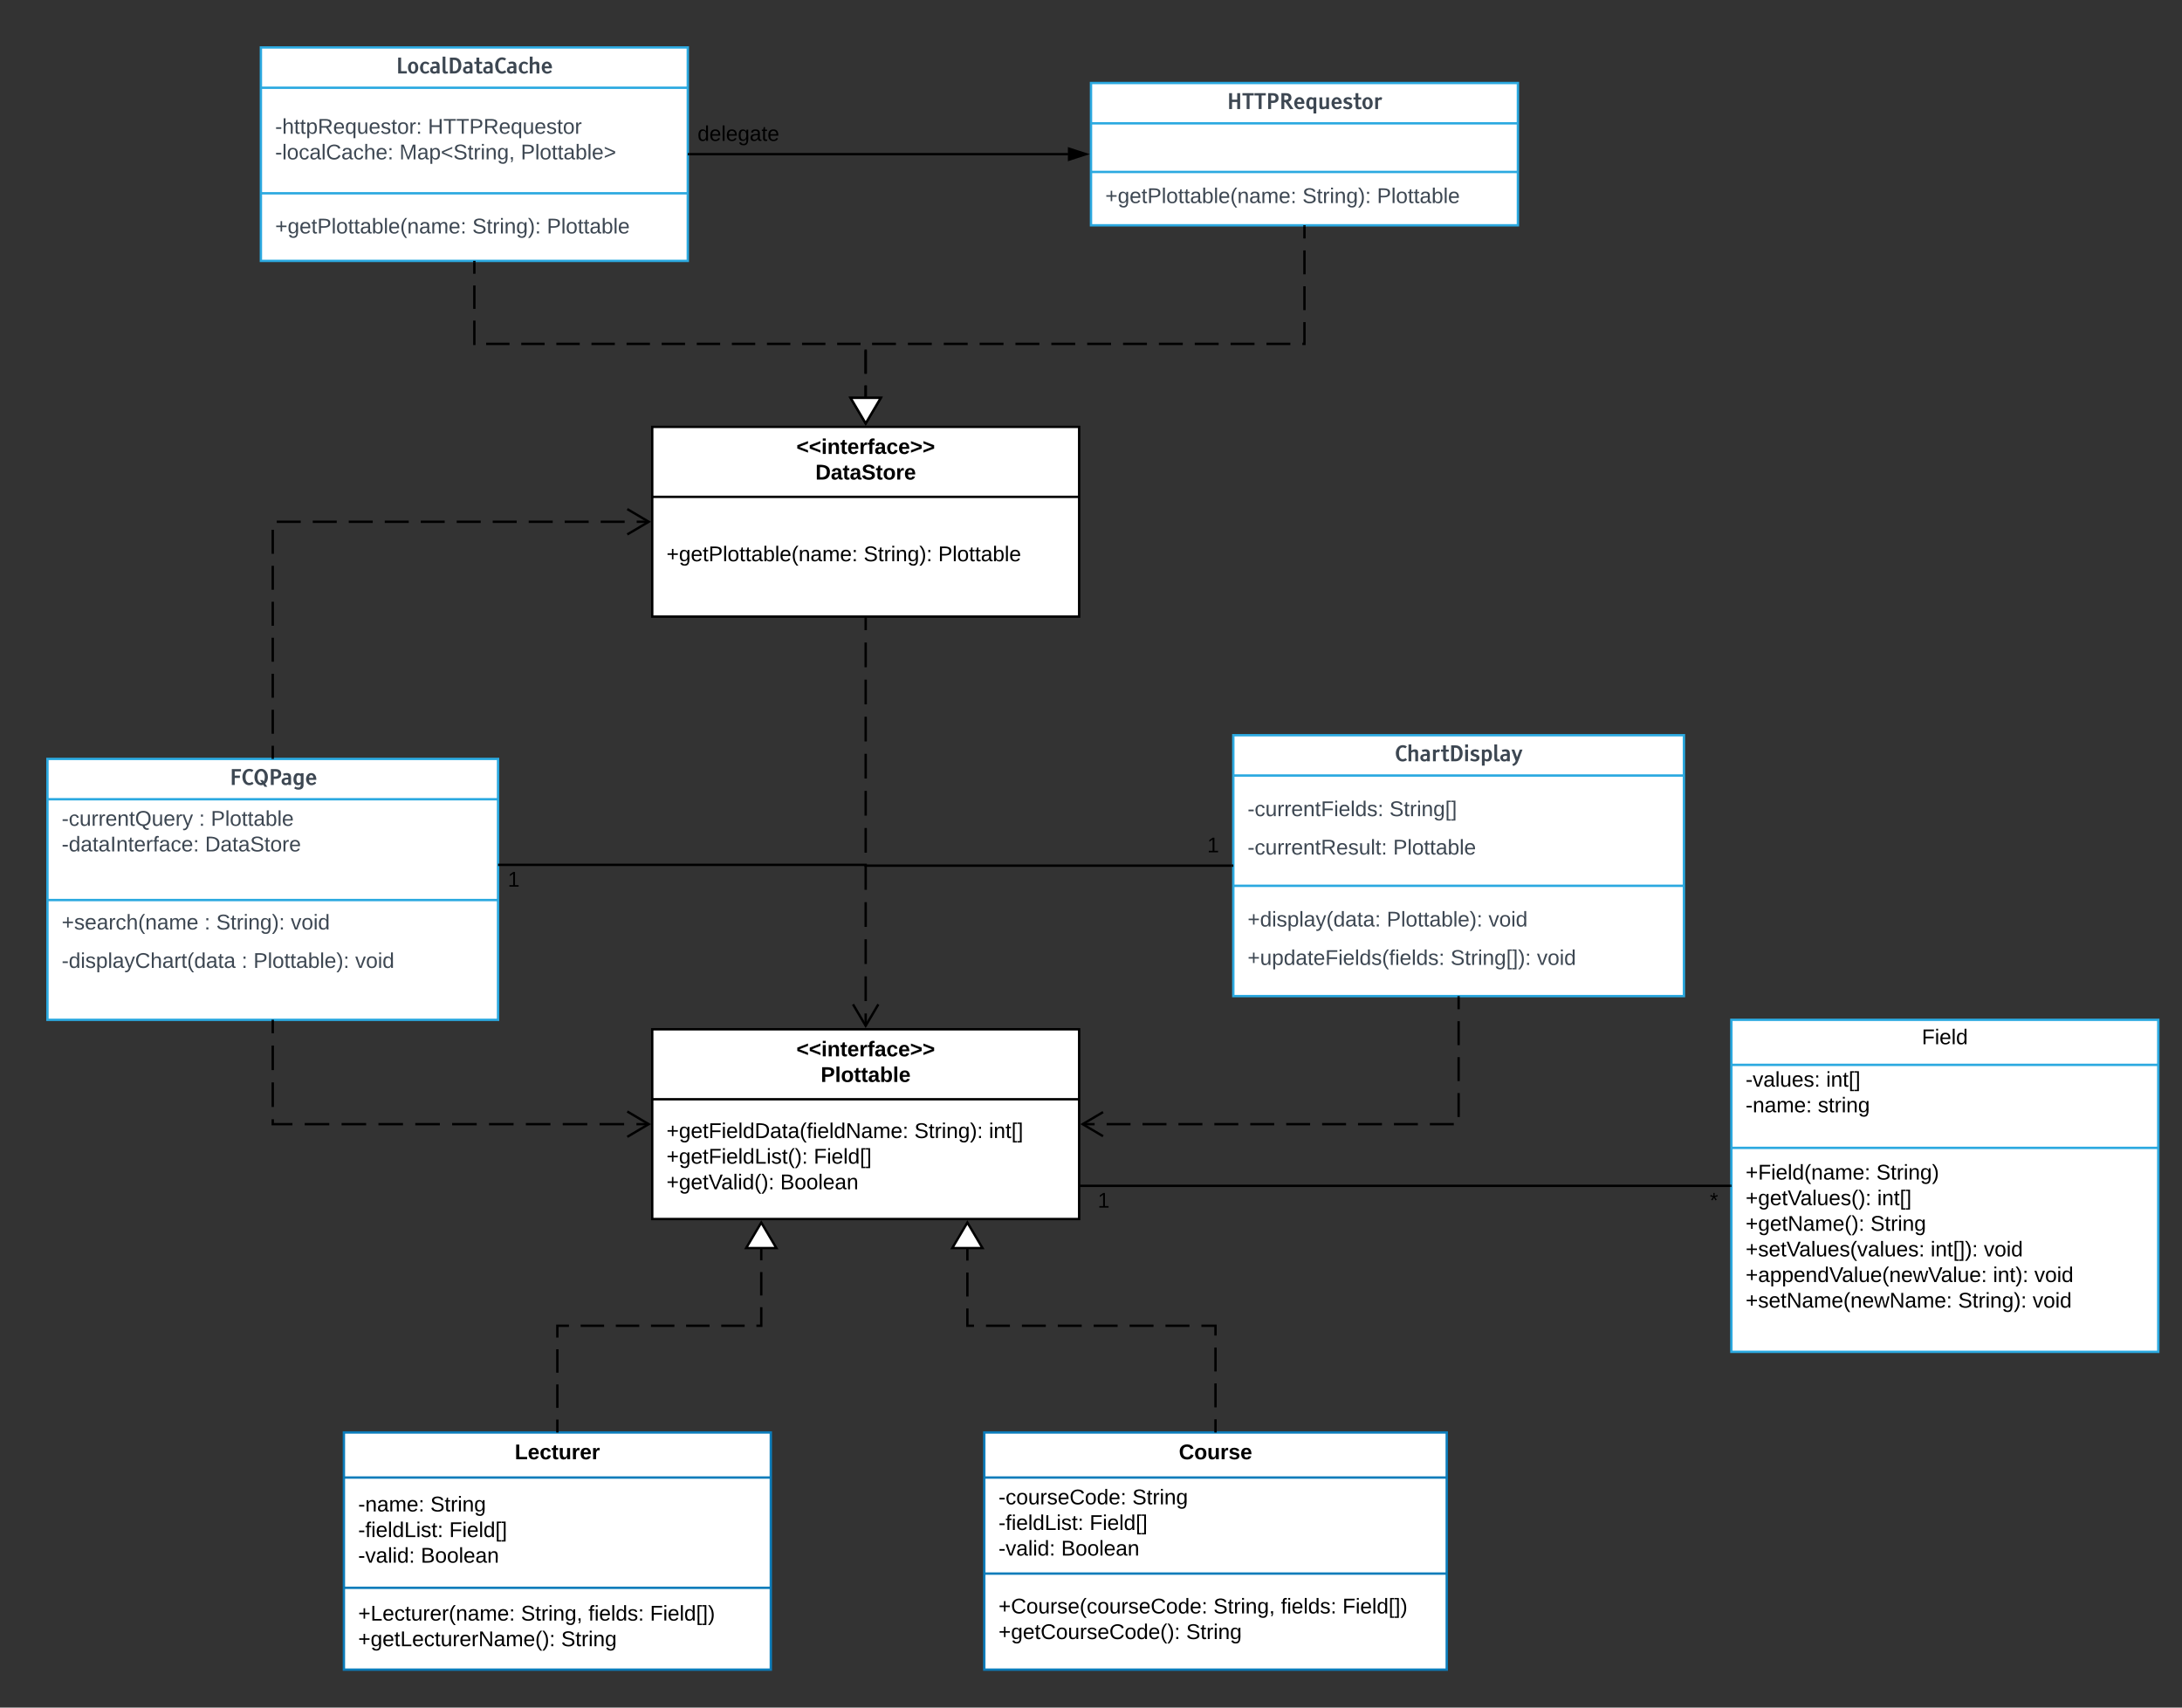<svg xmlns="http://www.w3.org/2000/svg" xmlns:xlink="http://www.w3.org/1999/xlink" xmlns:lucid="lucid" width="1840" height="1440"><rect width="100%" height="100%" fill="#333333" stroke="none"/><g transform="translate(0 0)" lucid:page-tab-id="0_0"><path d="M40 640h380v220H40z" stroke="#2ba9e0" stroke-width="2" fill="#fff"/><path d="M40 674h380M40 759h380" stroke="#2ba9e0" stroke-width="2" fill="none"/><use xlink:href="#a" transform="matrix(1,0,0,1,48,640) translate(145.639 21.966)"/><use xlink:href="#b" transform="matrix(1,0,0,1,52,682) translate(0 14.4)"/><use xlink:href="#c" transform="matrix(1,0,0,1,52,682) translate(115.8 14.4)"/><use xlink:href="#d" transform="matrix(1,0,0,1,52,682) translate(125.8 14.4)"/><use xlink:href="#e" transform="matrix(1,0,0,1,52,682) translate(0 36)"/><use xlink:href="#f" transform="matrix(1,0,0,1,52,682) translate(120.9 36)"/><use xlink:href="#g" transform="matrix(1,0,0,1,52,739.916) translate(0 43.9)"/><use xlink:href="#c" transform="matrix(1,0,0,1,52,739.916) translate(120.35 43.9)"/><use xlink:href="#h" transform="matrix(1,0,0,1,52,739.916) translate(130.35 43.9)"/><use xlink:href="#i" transform="matrix(1,0,0,1,52,739.916) translate(193.2 43.9)"/><use xlink:href="#j" transform="matrix(1,0,0,1,52,739.916) translate(0 76.3)"/><use xlink:href="#c" transform="matrix(1,0,0,1,52,739.916) translate(151.7 76.3)"/><use xlink:href="#k" transform="matrix(1,0,0,1,52,739.916) translate(161.7 76.3)"/><use xlink:href="#l" transform="matrix(1,0,0,1,52,739.916) translate(247.55 76.3)"/><path d="M920 70h360v120H920z" stroke="#2ba9e0" stroke-width="2" fill="#fff"/><path d="M920 104h360m-360 41h360" stroke="#2ba9e0" stroke-width="2" fill="none"/><use xlink:href="#m" transform="matrix(1,0,0,1,928,70) translate(106.636 21.966)"/><use xlink:href="#n" transform="matrix(1,0,0,1,932,152.655) translate(0 18.6)"/><use xlink:href="#h" transform="matrix(1,0,0,1,932,152.655) translate(166.3 18.6)"/><use xlink:href="#o" transform="matrix(1,0,0,1,932,152.655) translate(229.15 18.6)"/><path d="M1040 620h380v220h-380z" stroke="#2ba9e0" stroke-width="2" fill="#fff"/><path d="M1040 654h380m-380 93h380" stroke="#2ba9e0" stroke-width="2" fill="none"/><use xlink:href="#p" transform="matrix(1,0,0,1,1048,620) translate(128.136 21.966)"/><use xlink:href="#q" transform="matrix(1,0,0,1,1052,661.842) translate(0 26.4)"/><use xlink:href="#r" transform="matrix(1,0,0,1,1052,661.842) translate(119.7 26.4)"/><use xlink:href="#s" transform="matrix(1,0,0,1,1052,661.842) translate(0 58.8)"/><use xlink:href="#o" transform="matrix(1,0,0,1,1052,661.842) translate(122.75 58.8)"/><use xlink:href="#t" transform="matrix(1,0,0,1,1052,754.921) translate(0 26.4)"/><use xlink:href="#k" transform="matrix(1,0,0,1,1052,754.921) translate(117.35 26.4)"/><use xlink:href="#i" transform="matrix(1,0,0,1,1052,754.921) translate(203.2 26.4)"/><use xlink:href="#u" transform="matrix(1,0,0,1,1052,754.921) translate(0 58.8)"/><use xlink:href="#v" transform="matrix(1,0,0,1,1052,754.921) translate(171.2 58.8)"/><use xlink:href="#l" transform="matrix(1,0,0,1,1052,754.921) translate(244.05 58.8)"/><path d="M550 868h360v160H550z" stroke="#000" stroke-width="2" fill="#fff"/><path d="M550 927h360" stroke="#000" stroke-width="2" fill="none"/><use xlink:href="#w" transform="matrix(1,0,0,1,558,868) translate(113.575 22.8)"/><use xlink:href="#x" transform="matrix(1,0,0,1,558,868) translate(134.1 44.4)"/><use xlink:href="#y" transform="matrix(1,0,0,1,562,935.2) translate(0 24.5)"/><use xlink:href="#z" transform="matrix(1,0,0,1,562,935.2) translate(209.05 24.5)"/><use xlink:href="#A" transform="matrix(1,0,0,1,562,935.2) translate(271.9 24.5)"/><use xlink:href="#B" transform="matrix(1,0,0,1,562,935.2) translate(0 46.1)"/><use xlink:href="#C" transform="matrix(1,0,0,1,562,935.2) translate(124.2 46.1)"/><use xlink:href="#D" transform="matrix(1,0,0,1,562,935.2) translate(0 67.7)"/><use xlink:href="#E" transform="matrix(1,0,0,1,562,935.2) translate(95.95 67.7)"/><path d="M230 861v87h317.04" fill="none"/><path d="M230 861v10.36m0 10.36v20.72m0 10.36v20.72m0 10.36V948h16.6m10.36 0h20.72m10.36 0h20.72m10.36 0h20.72m10.36 0h20.72m10.36 0H402m10.36 0h20.72m10.36 0h20.72m10.36 0h20.72m10.36 0h20.72m10.36 0h10.36" stroke="#000" stroke-width="2" fill="none"/><path d="M231 861h-2v-1h2zM549 948l-19.53 11.55-1.02-1.72 16.62-9.83-16.62-9.83 1.02-1.72z"/><path d="M421 729.33h309v.67h309" stroke="#000" stroke-width="2" fill="none"/><path d="M421 730.33h-1v-2h1zM1040 731h-1v-2h1z"/><use xlink:href="#F" transform="matrix(1,0,0,1,428.192,733.333) translate(0 14.4)"/><use xlink:href="#F" transform="matrix(1,0,0,1,1017.98,704.4) translate(0 14.4)"/><path d="M1230 841v107H912.96" fill="none"/><path d="M1230 841v10.1m0 10.1v20.18m0 10.1v20.2m0 10.1v20.18m-4.06 6.04h-20.2m-10.1 0h-20.18m-10.1 0h-20.2m-10.08 0h-20.2m-10.1 0h-20.18m-10.1 0h-20.2m-10.1 0h-20.18m-10.1 0h-20.2m-10.08 0h-20.2m-10.1 0h-20.18m-10.1 0h-10.1" stroke="#000" stroke-width="2" fill="none"/><path d="M1231 841h-2v-1h2zM930.7 938.68L914.92 948l15.76 9.32-1.03 1.72L911 948l18.67-11.04z"/><path d="M290 1208h360v200H290z" stroke="#0c7cba" stroke-width="2" fill="#fff"/><path d="M290 1246h360m-360 93h360" stroke="#0c7cba" stroke-width="2" fill="none"/><use xlink:href="#G" transform="matrix(1,0,0,1,298,1208) translate(136.075 22.6)"/><use xlink:href="#H" transform="matrix(1,0,0,1,302,1253.6) translate(0 21)"/><use xlink:href="#I" transform="matrix(1,0,0,1,302,1253.6) translate(60.9 21)"/><use xlink:href="#J" transform="matrix(1,0,0,1,302,1253.6) translate(0 42.6)"/><use xlink:href="#K" transform="matrix(1,0,0,1,302,1253.6) translate(76.8 42.6)"/><use xlink:href="#L" transform="matrix(1,0,0,1,302,1253.6) translate(0 64.2)"/><use xlink:href="#M" transform="matrix(1,0,0,1,302,1253.6) translate(52.85 64.2)"/><use xlink:href="#N" transform="matrix(1,0,0,1,302,1347.328) translate(0 19.3)"/><use xlink:href="#O" transform="matrix(1,0,0,1,302,1347.328) translate(137.3 19.3)"/><use xlink:href="#P" transform="matrix(1,0,0,1,302,1347.328) translate(194.2 19.3)"/><use xlink:href="#Q" transform="matrix(1,0,0,1,302,1347.328) translate(246.1 19.3)"/><use xlink:href="#R" transform="matrix(1,0,0,1,302,1347.328) translate(0 40.9)"/><use xlink:href="#S" transform="matrix(1,0,0,1,302,1347.328) translate(171.2 40.9)"/><path d="M830 1208h390v200H830z" stroke="#0c7cba" stroke-width="2" fill="#fff"/><path d="M830 1246h390m-390 81h390" stroke="#0c7cba" stroke-width="2" fill="none"/><use xlink:href="#T" transform="matrix(1,0,0,1,838,1208) translate(156.075 22.6)"/><use xlink:href="#U" transform="matrix(1,0,0,1,842,1253.6) translate(0 15)"/><use xlink:href="#I" transform="matrix(1,0,0,1,842,1253.6) translate(112.85 15)"/><use xlink:href="#J" transform="matrix(1,0,0,1,842,1253.6) translate(0 36.6)"/><use xlink:href="#K" transform="matrix(1,0,0,1,842,1253.6) translate(76.8 36.6)"/><use xlink:href="#L" transform="matrix(1,0,0,1,842,1253.6) translate(0 58.2)"/><use xlink:href="#M" transform="matrix(1,0,0,1,842,1253.6) translate(52.85 58.2)"/><use xlink:href="#V" transform="matrix(1,0,0,1,842,1334.8) translate(0 25.8)"/><use xlink:href="#O" transform="matrix(1,0,0,1,842,1334.8) translate(181.25 25.8)"/><use xlink:href="#P" transform="matrix(1,0,0,1,842,1334.8) translate(238.15 25.8)"/><use xlink:href="#Q" transform="matrix(1,0,0,1,842,1334.8) translate(290.05 25.8)"/><use xlink:href="#W" transform="matrix(1,0,0,1,842,1334.8) translate(0 47.4)"/><use xlink:href="#S" transform="matrix(1,0,0,1,842,1334.8) translate(158.25 47.4)"/><path d="M1025 1207v-89H815.76v-65.04" fill="none"/><path d="M1025 1207v-10.1m0-10.08v-20.18m0-10.1v-20.18m0-10.1V1118h-11.9m-10.1 0h-20.18m-10.1 0h-20.18m-10.1 0h-20.17m-10.1 0H892m-10.1 0h-20.18m-10.1 0h-20.17m-10.1 0h-5.6v-14.58m0-10.1v-20.17m0-10.1v-10.1" stroke="#000" stroke-width="2" fill="none"/><path d="M1026 1208h-2v-1h2z"/><path d="M828.48 1052.48h-25.45l12.73-21.52z" fill="#fff"/><path d="M830.24 1053.48h-28.96l14.48-24.48zm-25.46-2h21.95l-10.97-18.55z"/><path d="M470 1207v-89h171.95v-65.04" fill="none"/><path d="M470 1207v-9.88m0-9.88v-19.75m0-9.9v-19.75m0-9.88V1118h9.78m9.88 0h19.76m9.88 0h19.75m9.88 0h19.76m9.87 0h19.75m9.88 0h19.76m9.88 0h4.1v-15.64m0-9.88v-19.76m0-9.88v-9.88" stroke="#000" stroke-width="2" fill="none"/><path d="M471 1208h-2v-1h2z"/><path d="M654.67 1052.48h-25.45l12.73-21.52z" fill="#fff"/><path d="M656.43 1053.48h-28.96l14.48-24.48zm-25.45-2h21.94l-10.97-18.55z"/><path d="M1460 860h360v280h-360z" stroke="#2ba9e0" stroke-width="2" fill="#fff"/><path d="M1460 898h360m-360 70h360" stroke="#2ba9e0" stroke-width="2" fill="none"/><g><use xlink:href="#X" transform="matrix(1,0,0,1,1468,860) translate(152.575 20.6)"/></g><g><use xlink:href="#Y" transform="matrix(1,0,0,1,1472,902) translate(0 14.4)"/><use xlink:href="#A" transform="matrix(1,0,0,1,1472,902) translate(67.9 14.4)"/><use xlink:href="#Z" transform="matrix(1,0,0,1,1472,902) translate(0 36)"/><use xlink:href="#aa" transform="matrix(1,0,0,1,1472,902) translate(60.9 36)"/></g><g><use xlink:href="#ab" transform="matrix(1,0,0,1,1472,957.617) translate(0 37.1)"/><use xlink:href="#ac" transform="matrix(1,0,0,1,1472,957.617) translate(110.25 37.1)"/><use xlink:href="#ad" transform="matrix(1,0,0,1,1472,957.617) translate(0 58.7)"/><use xlink:href="#A" transform="matrix(1,0,0,1,1472,957.617) translate(111 58.7)"/><use xlink:href="#ae" transform="matrix(1,0,0,1,1472,957.617) translate(0 80.3)"/><use xlink:href="#af" transform="matrix(1,0,0,1,1472,957.617) translate(105.3 80.3)"/><use xlink:href="#ag" transform="matrix(1,0,0,1,1472,957.617) translate(0 101.9)"/><use xlink:href="#ah" transform="matrix(1,0,0,1,1472,957.617) translate(156 101.9)"/><use xlink:href="#ai" transform="matrix(1,0,0,1,1472,957.617) translate(200.9 101.9)"/><use xlink:href="#aj" transform="matrix(1,0,0,1,1472,957.617) translate(0 123.5)"/><use xlink:href="#ak" transform="matrix(1,0,0,1,1472,957.617) translate(208.6 123.5)"/><use xlink:href="#ai" transform="matrix(1,0,0,1,1472,957.617) translate(243.5 123.5)"/><use xlink:href="#al" transform="matrix(1,0,0,1,1472,957.617) translate(0 145.1)"/><use xlink:href="#z" transform="matrix(1,0,0,1,1472,957.617) translate(179.2 145.1)"/><use xlink:href="#am" transform="matrix(1,0,0,1,1472,957.617) translate(242.05 145.1)"/></g><path d="M911 1000h548" stroke="#000" stroke-width="2" fill="none"/><path d="M911 1001h-1v-2h1zM1460 1001h-1v-2h1z"/><g><use xlink:href="#F" transform="matrix(1,0,0,1,925.667,1004) translate(0 14.4)"/></g><g><use xlink:href="#an" transform="matrix(1,0,0,1,1441.833,1004) translate(0 14.4)"/></g><path d="M550 360h360v160H550z" stroke="#000" stroke-width="2" fill="#fff"/><path d="M550 419h360" stroke="#000" stroke-width="2" fill="none"/><g><use xlink:href="#w" transform="matrix(1,0,0,1,558,360) translate(113.575 22.8)"/><use xlink:href="#ao" transform="matrix(1,0,0,1,558,360) translate(129.6 44.4)"/></g><g><use xlink:href="#ap" transform="matrix(1,0,0,1,562,427.2) translate(0 46.1)"/><use xlink:href="#z" transform="matrix(1,0,0,1,562,427.2) translate(166.3 46.1)"/><use xlink:href="#aq" transform="matrix(1,0,0,1,562,427.2) translate(229.15 46.1)"/></g><path d="M730 521v344.04" fill="none"/><path d="M730 521v10.43m0 10.42v20.85m0 10.43v20.85m0 10.42v20.85m0 10.43v20.85m0 10.42v20.86m0 10.43v20.85m0 10.43v20.86m0 10.42v20.85m0 10.43v20.85m0 10.43v20.85m0 10.43v10.44" stroke="#000" stroke-width="2" fill="none"/><path d="M731 521h-2v-1h2zM741.55 847.47L730 867l-11.55-19.53 1.72-1.02 9.83 16.62 9.83-16.62z"/><path d="M1100 191v99H730v45.04" fill="none"/><path d="M1100 191v10.08m0 10.08v20.16m0 10.08v20.15m0 10.08V290h-1.8m-10.07 0h-20.16m-10.08 0h-20.17m-10.08 0h-20.15m-10.08 0h-20.16m-10.08 0h-20.16m-10.08 0h-20.16m-10.07 0h-20.15m-10.08 0H856.3m-10.07 0h-20.16M816 290h-20.17m-10.07 0H765.6m-10.08 0h-20.16m-5.36 4.72v20.16m0 10.08v10.08" stroke="#000" stroke-width="2" fill="none"/><path d="M1101 191h-2v-1h2z"/><path d="M730 357.04l-12.73-21.52h25.46z" fill="#fff"/><path d="M730 359l-14.48-24.48h28.96zm-10.97-22.48L730 355.07l10.97-18.55z"/><path d="M220 40h360v180H220z" stroke="#2ba9e0" stroke-width="2" fill="#fff"/><path d="M220 74h360m-360 89h360" stroke="#2ba9e0" stroke-width="2" fill="none"/><g><use xlink:href="#ar" transform="matrix(1,0,0,1,228,40) translate(105.915 21.966)"/></g><g><use xlink:href="#as" transform="matrix(1,0,0,1,232,82) translate(0 30.8)"/><use xlink:href="#at" transform="matrix(1,0,0,1,232,82) translate(128.85 30.8)"/><use xlink:href="#au" transform="matrix(1,0,0,1,232,82) translate(0 52.4)"/><use xlink:href="#av" transform="matrix(1,0,0,1,232,82) translate(104.8 52.4)"/><use xlink:href="#aw" transform="matrix(1,0,0,1,232,82) translate(207.15 52.4)"/></g><g><use xlink:href="#n" transform="matrix(1,0,0,1,232,173.771) translate(0 23.1)"/><use xlink:href="#h" transform="matrix(1,0,0,1,232,173.771) translate(166.3 23.1)"/><use xlink:href="#o" transform="matrix(1,0,0,1,232,173.771) translate(229.15 23.1)"/></g><path d="M400 221v69h330v45.04" fill="none"/><path d="M400 221v9.87m0 9.86v19.74m0 9.87V290h.07m9.87 0h19.73m9.87 0h19.74m9.86 0h19.74m9.87 0h19.73m9.87 0h19.73m9.87 0h19.74m9.85 0h19.74m9.86 0h19.73m9.86 0h19.73m9.86 0h19.74m9.86 0h19.74m4.3 5.57v19.73m0 9.87v9.87" stroke="#000" stroke-width="2" fill="none"/><path d="M401 221h-2v-1h2z"/><path d="M730 357.04l-12.73-21.52h25.46z" fill="#fff"/><path d="M730 359l-14.48-24.48h28.96zm-10.97-22.48L730 355.07l10.97-18.55z"/><path d="M581 130h319.76" stroke="#000" stroke-width="2" fill="none"/><path d="M581 131h-1v-2h1zM915.76 130l-14.26 4.64v-9.28z"/><path d="M919 130l-18.5 6v-12zm-16.5 3.26l10.03-3.26-10.03-3.26z"/><g><use xlink:href="#ax" transform="matrix(1,0,0,1,588.192,104.4) translate(0 14.4)"/></g><path d="M230 639V440h317.04" fill="none"/><path d="M230 639v-10.12m0-10.12v-20.23m0-10.12v-20.23m0-10.12v-20.23m0-10.12v-20.24m0-10.12V477.1m0-10.1v-20.25m3.37-6.75h20.23m10.12 0h20.24m10.12 0h20.23m10.13 0h20.24m10.12 0H375m10.12 0h20.24m10.12 0h20.23m10.12 0h20.24m10.1 0h20.24m10.12 0h20.24m10.12 0h10.12" stroke="#000" stroke-width="2" fill="none"/><path d="M231 640h-2v-1h2zM549 440l-19.53 11.55-1.02-1.72 16.62-9.83-16.62-9.83 1.02-1.72z"/><defs><path fill="#3d4752" d="M478 0H205v-1489h859v219H478v389h485v219H478V0" id="ay"/><path fill="#3d4752" d="M102-744c-7-402 254-768 642-768 139 0 270 41 393 124l-138 175c-77-55-161-82-252-82-144 0-247 85-308 256-31 85-46 183-46 295 0 228 53 391 167 482 144 115 312 73 466-35l124 172C930 61 588 78 365-105 204-237 107-456 102-744" id="az"/><path fill="#3d4752" d="M736-1293c-233 0-343 288-343 549 0 222 54 382 163 479 68 60 150 86 248 60L632-457h252l87 128c191-263 138-964-235-964zM937-12C751 56 550 23 403-80 224-205 101-446 102-744c2-299 128-540 311-667 192-134 466-131 654 5 174 126 303 370 302 662 0 265-85 473-255 624l199 290h-251" id="aA"/><path fill="#3d4752" d="M205-1489h426c365 0 548 153 548 458S998-573 635-573H478V0H205v-1489zm273 219v478h161c177 0 265-80 265-239s-88-239-265-239H478" id="aB"/><path fill="#3d4752" d="M711-687c-7-170-35-229-188-230-74 0-147 18-220 53l-88-179c111-51 229-76 353-76 303 0 405 148 405 459V0H717v-81C651-13 566 21 461 21 236 21 81-120 81-346c0-158 85-260 254-311 103-31 245-40 376-30zM326-329c0 101 84 155 189 155 91 0 157-36 196-109v-226c-23-4-49-6-78-6-205 0-307 62-307 186" id="aC"/><path fill="#3d4752" d="M1040 13c1 285-186 425-480 425-155 0-288-42-397-127l107-153c86 57 175 86 266 86 162 0 243-86 243-258v-81C700-18 607 20 498 20c-167 0-286-84-355-253-33-79-49-170-49-272 0-252 66-428 193-533 131-108 361-101 490 7v-64h263V13zM777-276v-551c-65-56-128-84-191-84-145 0-217 133-217 399 0 214 67 321 202 321 71 0 139-28 206-85" id="aD"/><path fill="#3d4752" d="M94-548c0-302 191-568 483-568 311 0 493 270 482 633H370c7 207 93 311 256 311 93 0 196-46 308-137l103 144C907-40 760 22 595 22 293 22 94-237 94-548zm282-120h403c-18-170-85-255-202-255s-184 85-201 255" id="aE"/><g id="a"><use transform="matrix(0.009,0,0,0.009,0,0)" xlink:href="#ay"/><use transform="matrix(0.009,0,0,0.009,9.853,0)" xlink:href="#az"/><use transform="matrix(0.009,0,0,0.009,19.96,0)" xlink:href="#aA"/><use transform="matrix(0.009,0,0,0.009,32.889,0)" xlink:href="#aB"/><use transform="matrix(0.009,0,0,0.009,43.066,0)" xlink:href="#aC"/><use transform="matrix(0.009,0,0,0.009,52.972,0)" xlink:href="#aD"/><use transform="matrix(0.009,0,0,0.009,63.589,0)" xlink:href="#aE"/></g><path fill="#3d4752" d="M16-82v-28h88v28H16" id="aF"/><path fill="#3d4752" d="M96-169c-40 0-48 33-48 73s9 75 48 75c24 0 41-14 43-38l32 2c-6 37-31 61-74 61-59 0-76-41-82-99-10-93 101-131 147-64 4 7 5 14 7 22l-32 3c-4-21-16-35-41-35" id="aG"/><path fill="#3d4752" d="M84 4C-5 8 30-112 23-190h32v120c0 31 7 50 39 49 72-2 45-101 50-169h31l1 190h-30c-1-10 1-25-2-33-11 22-28 36-60 37" id="aH"/><path fill="#3d4752" d="M114-163C36-179 61-72 57 0H25l-1-190h30c1 12-1 29 2 39 6-27 23-49 58-41v29" id="aI"/><path fill="#3d4752" d="M100-194c63 0 86 42 84 106H49c0 40 14 67 53 68 26 1 43-12 49-29l28 8c-11 28-37 45-77 45C44 4 14-33 15-96c1-61 26-98 85-98zm52 81c6-60-76-77-97-28-3 7-6 17-6 28h103" id="aJ"/><path fill="#3d4752" d="M117-194c89-4 53 116 60 194h-32v-121c0-31-8-49-39-48C34-167 62-67 57 0H25l-1-190h30c1 10-1 24 2 32 11-22 29-35 61-36" id="aK"/><path fill="#3d4752" d="M59-47c-2 24 18 29 38 22v24C64 9 27 4 27-40v-127H5v-23h24l9-43h21v43h35v23H59v120" id="aL"/><path fill="#3d4752" d="M140-251c81 0 123 46 123 126C263-53 228-8 163 1c7 30 30 48 69 40v23c-55 16-95-15-103-61C56-3 17-48 17-125c0-80 42-126 123-126zm0 227c63 0 89-41 89-101s-29-99-89-99c-61 0-89 39-89 99S79-25 140-24" id="aM"/><path fill="#3d4752" d="M179-190L93 31C79 59 56 82 12 73V49c39 6 53-20 64-50L1-190h34L92-34l54-156h33" id="aN"/><g id="b"><use transform="matrix(0.05,0,0,0.05,0,0)" xlink:href="#aF"/><use transform="matrix(0.05,0,0,0.05,5.95,0)" xlink:href="#aG"/><use transform="matrix(0.05,0,0,0.05,14.95,0)" xlink:href="#aH"/><use transform="matrix(0.05,0,0,0.05,24.95,0)" xlink:href="#aI"/><use transform="matrix(0.05,0,0,0.05,30.9,0)" xlink:href="#aI"/><use transform="matrix(0.05,0,0,0.05,36.85,0)" xlink:href="#aJ"/><use transform="matrix(0.05,0,0,0.05,46.85,0)" xlink:href="#aK"/><use transform="matrix(0.05,0,0,0.05,56.85,0)" xlink:href="#aL"/><use transform="matrix(0.05,0,0,0.05,61.85,0)" xlink:href="#aM"/><use transform="matrix(0.05,0,0,0.05,75.85,0)" xlink:href="#aH"/><use transform="matrix(0.05,0,0,0.05,85.85,0)" xlink:href="#aJ"/><use transform="matrix(0.05,0,0,0.05,95.85,0)" xlink:href="#aI"/><use transform="matrix(0.05,0,0,0.05,101.8,0)" xlink:href="#aN"/></g><path fill="#3d4752" d="M33-154v-36h34v36H33zM33 0v-36h34V0H33" id="aO"/><use transform="matrix(0.05,0,0,0.05,0,0)" xlink:href="#aO" id="c"/><path fill="#3d4752" d="M30-248c87 1 191-15 191 75 0 78-77 80-158 76V0H30v-248zm33 125c57 0 124 11 124-50 0-59-68-47-124-48v98" id="aP"/><path fill="#3d4752" d="M24 0v-261h32V0H24" id="aQ"/><path fill="#3d4752" d="M100-194c62-1 85 37 85 99 1 63-27 99-86 99S16-35 15-95c0-66 28-99 85-99zM99-20c44 1 53-31 53-75 0-43-8-75-51-75s-53 32-53 75 10 74 51 75" id="aR"/><path fill="#3d4752" d="M141-36C126-15 110 5 73 4 37 3 15-17 15-53c-1-64 63-63 125-63 3-35-9-54-41-54-24 1-41 7-42 31l-33-3c5-37 33-52 76-52 45 0 72 20 72 64v82c-1 20 7 32 28 27v20c-31 9-61-2-59-35zM48-53c0 20 12 33 32 33 41-3 63-29 60-74-43 2-92-5-92 41" id="aS"/><path fill="#3d4752" d="M115-194c53 0 69 39 70 98 0 66-23 100-70 100C84 3 66-7 56-30L54 0H23l1-261h32v101c10-23 28-34 59-34zm-8 174c40 0 45-34 45-75 0-40-5-75-45-74-42 0-51 32-51 76 0 43 10 73 51 73" id="aT"/><g id="d"><use transform="matrix(0.05,0,0,0.05,0,0)" xlink:href="#aP"/><use transform="matrix(0.05,0,0,0.05,12,0)" xlink:href="#aQ"/><use transform="matrix(0.05,0,0,0.05,15.95,0)" xlink:href="#aR"/><use transform="matrix(0.05,0,0,0.05,25.95,0)" xlink:href="#aL"/><use transform="matrix(0.05,0,0,0.05,30.95,0)" xlink:href="#aL"/><use transform="matrix(0.05,0,0,0.05,35.95,0)" xlink:href="#aS"/><use transform="matrix(0.05,0,0,0.05,45.95,0)" xlink:href="#aT"/><use transform="matrix(0.05,0,0,0.05,55.95,0)" xlink:href="#aQ"/><use transform="matrix(0.05,0,0,0.05,59.9,0)" xlink:href="#aJ"/></g><path fill="#3d4752" d="M85-194c31 0 48 13 60 33l-1-100h32l1 261h-30c-2-10 0-23-3-31C134-8 116 4 85 4 32 4 16-35 15-94c0-66 23-100 70-100zm9 24c-40 0-46 34-46 75 0 40 6 74 45 74 42 0 51-32 51-76 0-42-9-74-50-73" id="aU"/><path fill="#3d4752" d="M33 0v-248h34V0H33" id="aV"/><path fill="#3d4752" d="M101-234c-31-9-42 10-38 44h38v23H63V0H32v-167H5v-23h27c-7-52 17-82 69-68v24" id="aW"/><g id="e"><use transform="matrix(0.05,0,0,0.05,0,0)" xlink:href="#aF"/><use transform="matrix(0.05,0,0,0.05,5.95,0)" xlink:href="#aU"/><use transform="matrix(0.05,0,0,0.05,15.95,0)" xlink:href="#aS"/><use transform="matrix(0.05,0,0,0.05,25.95,0)" xlink:href="#aL"/><use transform="matrix(0.05,0,0,0.05,30.95,0)" xlink:href="#aS"/><use transform="matrix(0.05,0,0,0.05,40.95,0)" xlink:href="#aV"/><use transform="matrix(0.05,0,0,0.05,45.95,0)" xlink:href="#aK"/><use transform="matrix(0.05,0,0,0.05,55.95,0)" xlink:href="#aL"/><use transform="matrix(0.05,0,0,0.05,60.95,0)" xlink:href="#aJ"/><use transform="matrix(0.05,0,0,0.05,70.95,0)" xlink:href="#aI"/><use transform="matrix(0.05,0,0,0.05,76.9,0)" xlink:href="#aW"/><use transform="matrix(0.05,0,0,0.05,81.9,0)" xlink:href="#aS"/><use transform="matrix(0.05,0,0,0.05,91.9,0)" xlink:href="#aG"/><use transform="matrix(0.05,0,0,0.05,100.9,0)" xlink:href="#aJ"/><use transform="matrix(0.05,0,0,0.05,110.9,0)" xlink:href="#aO"/></g><path fill="#3d4752" d="M30-248c118-7 216 8 213 122C240-48 200 0 122 0H30v-248zM63-27c89 8 146-16 146-99s-60-101-146-95v194" id="aX"/><path fill="#3d4752" d="M185-189c-5-48-123-54-124 2 14 75 158 14 163 119 3 78-121 87-175 55-17-10-28-26-33-46l33-7c5 56 141 63 141-1 0-78-155-14-162-118-5-82 145-84 179-34 5 7 8 16 11 25" id="aY"/><g id="f"><use transform="matrix(0.05,0,0,0.05,0,0)" xlink:href="#aX"/><use transform="matrix(0.05,0,0,0.05,12.95,0)" xlink:href="#aS"/><use transform="matrix(0.05,0,0,0.05,22.95,0)" xlink:href="#aL"/><use transform="matrix(0.05,0,0,0.05,27.95,0)" xlink:href="#aS"/><use transform="matrix(0.05,0,0,0.05,37.95,0)" xlink:href="#aY"/><use transform="matrix(0.05,0,0,0.05,49.95,0)" xlink:href="#aL"/><use transform="matrix(0.05,0,0,0.05,54.95,0)" xlink:href="#aR"/><use transform="matrix(0.05,0,0,0.05,64.95,0)" xlink:href="#aI"/><use transform="matrix(0.05,0,0,0.05,70.9,0)" xlink:href="#aJ"/></g><path fill="#3d4752" d="M118-107v75H92v-75H18v-26h74v-75h26v75h74v26h-74" id="aZ"/><path fill="#3d4752" d="M135-143c-3-34-86-38-87 0 15 53 115 12 119 90S17 21 10-45l28-5c4 36 97 45 98 0-10-56-113-15-118-90-4-57 82-63 122-42 12 7 21 19 24 35" id="ba"/><path fill="#3d4752" d="M106-169C34-169 62-67 57 0H25v-261h32l-1 103c12-21 28-36 61-36 89 0 53 116 60 194h-32v-121c2-32-8-49-39-48" id="bb"/><path fill="#3d4752" d="M87 75C49 33 22-17 22-94c0-76 28-126 65-167h31c-38 41-64 92-64 168S80 34 118 75H87" id="bc"/><path fill="#3d4752" d="M210-169c-67 3-38 105-44 169h-31v-121c0-29-5-50-35-48C34-165 62-65 56 0H25l-1-190h30c1 10-1 24 2 32 10-44 99-50 107 0 11-21 27-35 58-36 85-2 47 119 55 194h-31v-121c0-29-5-49-35-48" id="bd"/><g id="g"><use transform="matrix(0.05,0,0,0.05,0,0)" xlink:href="#aZ"/><use transform="matrix(0.05,0,0,0.05,10.5,0)" xlink:href="#ba"/><use transform="matrix(0.05,0,0,0.05,19.5,0)" xlink:href="#aJ"/><use transform="matrix(0.05,0,0,0.05,29.5,0)" xlink:href="#aS"/><use transform="matrix(0.05,0,0,0.05,39.5,0)" xlink:href="#aI"/><use transform="matrix(0.05,0,0,0.05,45.45,0)" xlink:href="#aG"/><use transform="matrix(0.05,0,0,0.05,54.45,0)" xlink:href="#bb"/><use transform="matrix(0.05,0,0,0.05,64.45,0)" xlink:href="#bc"/><use transform="matrix(0.05,0,0,0.05,70.4,0)" xlink:href="#aK"/><use transform="matrix(0.05,0,0,0.05,80.4,0)" xlink:href="#aS"/><use transform="matrix(0.05,0,0,0.05,90.4,0)" xlink:href="#bd"/><use transform="matrix(0.05,0,0,0.05,105.35,0)" xlink:href="#aJ"/></g><path fill="#3d4752" d="M24-231v-30h32v30H24zM24 0v-190h32V0H24" id="be"/><path fill="#3d4752" d="M177-190C167-65 218 103 67 71c-23-6-38-20-44-43l32-5c15 47 100 32 89-28v-30C133-14 115 1 83 1 29 1 15-40 15-95c0-56 16-97 71-98 29-1 48 16 59 35 1-10 0-23 2-32h30zM94-22c36 0 50-32 50-73 0-42-14-75-50-75-39 0-46 34-46 75s6 73 46 73" id="bf"/><path fill="#3d4752" d="M33-261c38 41 65 92 65 168S71 34 33 75H2C39 34 66-17 66-93S39-220 2-261h31" id="bg"/><g id="h"><use transform="matrix(0.05,0,0,0.05,0,0)" xlink:href="#aY"/><use transform="matrix(0.05,0,0,0.05,12,0)" xlink:href="#aL"/><use transform="matrix(0.05,0,0,0.05,17,0)" xlink:href="#aI"/><use transform="matrix(0.05,0,0,0.05,22.95,0)" xlink:href="#be"/><use transform="matrix(0.05,0,0,0.05,26.9,0)" xlink:href="#aK"/><use transform="matrix(0.05,0,0,0.05,36.9,0)" xlink:href="#bf"/><use transform="matrix(0.05,0,0,0.05,46.9,0)" xlink:href="#bg"/><use transform="matrix(0.05,0,0,0.05,52.85,0)" xlink:href="#aO"/></g><path fill="#3d4752" d="M108 0H70L1-190h34L89-25l56-165h34" id="bh"/><g id="i"><use transform="matrix(0.05,0,0,0.05,0,0)" xlink:href="#bh"/><use transform="matrix(0.05,0,0,0.05,9,0)" xlink:href="#aR"/><use transform="matrix(0.05,0,0,0.05,19,0)" xlink:href="#be"/><use transform="matrix(0.05,0,0,0.05,22.95,0)" xlink:href="#aU"/></g><path fill="#3d4752" d="M115-194c55 1 70 41 70 98S169 2 115 4C84 4 66-9 55-30l1 105H24l-1-265h31l2 30c10-21 28-34 59-34zm-8 174c40 0 45-34 45-75s-6-73-45-74c-42 0-51 32-51 76 0 43 10 73 51 73" id="bi"/><path fill="#3d4752" d="M212-179c-10-28-35-45-73-45-59 0-87 40-87 99 0 60 29 101 89 101 43 0 62-24 78-52l27 14C228-24 195 4 139 4 59 4 22-46 18-125c-6-104 99-153 187-111 19 9 31 26 39 46" id="bj"/><g id="j"><use transform="matrix(0.05,0,0,0.05,0,0)" xlink:href="#aF"/><use transform="matrix(0.05,0,0,0.05,5.95,0)" xlink:href="#aU"/><use transform="matrix(0.05,0,0,0.05,15.95,0)" xlink:href="#be"/><use transform="matrix(0.05,0,0,0.05,19.9,0)" xlink:href="#ba"/><use transform="matrix(0.05,0,0,0.05,28.9,0)" xlink:href="#bi"/><use transform="matrix(0.05,0,0,0.05,38.9,0)" xlink:href="#aQ"/><use transform="matrix(0.05,0,0,0.05,42.85,0)" xlink:href="#aS"/><use transform="matrix(0.05,0,0,0.05,52.85,0)" xlink:href="#aN"/><use transform="matrix(0.05,0,0,0.05,61.85,0)" xlink:href="#bj"/><use transform="matrix(0.05,0,0,0.05,74.8,0)" xlink:href="#bb"/><use transform="matrix(0.05,0,0,0.05,84.8,0)" xlink:href="#aS"/><use transform="matrix(0.05,0,0,0.05,94.8,0)" xlink:href="#aI"/><use transform="matrix(0.05,0,0,0.05,100.75,0)" xlink:href="#aL"/><use transform="matrix(0.05,0,0,0.05,105.75,0)" xlink:href="#bc"/><use transform="matrix(0.05,0,0,0.05,111.7,0)" xlink:href="#aU"/><use transform="matrix(0.05,0,0,0.05,121.7,0)" xlink:href="#aS"/><use transform="matrix(0.05,0,0,0.05,131.7,0)" xlink:href="#aL"/><use transform="matrix(0.05,0,0,0.05,136.7,0)" xlink:href="#aS"/></g><g id="k"><use transform="matrix(0.05,0,0,0.05,0,0)" xlink:href="#aP"/><use transform="matrix(0.05,0,0,0.05,12,0)" xlink:href="#aQ"/><use transform="matrix(0.05,0,0,0.05,15.95,0)" xlink:href="#aR"/><use transform="matrix(0.05,0,0,0.05,25.95,0)" xlink:href="#aL"/><use transform="matrix(0.05,0,0,0.05,30.95,0)" xlink:href="#aL"/><use transform="matrix(0.05,0,0,0.05,35.95,0)" xlink:href="#aS"/><use transform="matrix(0.05,0,0,0.05,45.95,0)" xlink:href="#aT"/><use transform="matrix(0.05,0,0,0.05,55.95,0)" xlink:href="#aQ"/><use transform="matrix(0.05,0,0,0.05,59.9,0)" xlink:href="#aJ"/><use transform="matrix(0.05,0,0,0.05,69.9,0)" xlink:href="#bg"/><use transform="matrix(0.05,0,0,0.05,75.85,0)" xlink:href="#aO"/></g><g id="l"><use transform="matrix(0.05,0,0,0.05,0,0)" xlink:href="#bh"/><use transform="matrix(0.05,0,0,0.05,9,0)" xlink:href="#aR"/><use transform="matrix(0.05,0,0,0.05,19,0)" xlink:href="#be"/><use transform="matrix(0.05,0,0,0.05,22.95,0)" xlink:href="#aU"/></g><path fill="#3d4752" d="M1236-1489V0H963v-662H478V0H205v-1489h273v608h485v-608h273" id="bk"/><path fill="#3d4752" d="M45-1270v-219h1063v219H713V0H440v-1270H45" id="bl"/><path fill="#3d4752" d="M867-682L1342 0h-315L578-645H478V0H205v-1489h419c349 0 523 143 523 428 0 191-93 317-280 379zm-389-589v414h119c185 0 277-67 277-200 0-143-84-214-252-214H478" id="bm"/><path fill="#3d4752" d="M776-276v-550c-61-57-124-86-189-86-145 0-218 134-218 401 0 214 68 321 203 321 73 0 141-29 204-86zM94-505c0-324 124-613 416-611 109 0 201 33 277 98v-76h252V412H776V-87C709-14 620 22 509 22 243 22 94-224 94-505" id="bn"/><path fill="#3d4752" d="M437 22c-177 0-283-91-283-265v-851h263v755c0 91 46 137 139 137 75 0 152-32 233-95v-797h263V0H789v-93C670-16 552 22 437 22" id="bo"/><path fill="#3d4752" d="M925-326c0 213-197 348-437 348C341 22 194-16 47-93l93-183c121 69 236 103 345 103s164-42 164-127c0-41-24-75-72-100-19-10-61-25-126-44-165-49-270-109-315-179-27-41-40-94-40-158 0-210 193-335 432-335 111 0 229 34 354 103l-83 176c-101-56-191-84-271-84-107 0-161 40-161 121 0 37 23 66 70 89 16 12 285 99 327 123 105 60 161 144 161 262" id="bp"/><path fill="#3d4752" d="M503-384c-2 129 8 204 107 204 41 0 91-13 150-38l66 171C737-1 639 22 533 22c-230-2-293-122-293-358v-559H42v-199h198v-395h263v395h265v199H503v511" id="bq"/><path fill="#3d4752" d="M578-1116c196 0 337 93 423 279 40 87 60 183 60 290 0 225-77 390-230 494-74 50-158 75-253 75-197 0-338-93-424-279-40-87-60-183-60-290 0-226 77-391 231-495 73-49 158-74 253-74zm0 194c-139 0-208 125-208 375s69 375 208 375c138 0 207-125 207-375s-69-375-207-375" id="br"/><path fill="#3d4752" d="M431-770V0H168v-1094h263v110c156-133 232-175 396-74l-84 220c-129-52-218-25-312 68" id="bs"/><g id="m"><use transform="matrix(0.009,0,0,0.009,0,0)" xlink:href="#bk"/><use transform="matrix(0.009,0,0,0.009,12.665,0)" xlink:href="#bl"/><use transform="matrix(0.009,0,0,0.009,22.799,0)" xlink:href="#bl"/><use transform="matrix(0.009,0,0,0.009,32.933,0)" xlink:href="#aB"/><use transform="matrix(0.009,0,0,0.009,44.068,0)" xlink:href="#bm"/><use transform="matrix(0.009,0,0,0.009,55.863,0)" xlink:href="#aE"/><use transform="matrix(0.009,0,0,0.009,65.997,0)" xlink:href="#bn"/><use transform="matrix(0.009,0,0,0.009,76.605,0)" xlink:href="#bo"/><use transform="matrix(0.009,0,0,0.009,87.328,0)" xlink:href="#aE"/><use transform="matrix(0.009,0,0,0.009,97.462,0)" xlink:href="#bp"/><use transform="matrix(0.009,0,0,0.009,106.286,0)" xlink:href="#bq"/><use transform="matrix(0.009,0,0,0.009,113.388,0)" xlink:href="#br"/><use transform="matrix(0.009,0,0,0.009,123.539,0)" xlink:href="#bs"/></g><g id="n"><use transform="matrix(0.05,0,0,0.05,0,0)" xlink:href="#aZ"/><use transform="matrix(0.05,0,0,0.05,10.5,0)" xlink:href="#bf"/><use transform="matrix(0.05,0,0,0.05,20.5,0)" xlink:href="#aJ"/><use transform="matrix(0.05,0,0,0.05,30.5,0)" xlink:href="#aL"/><use transform="matrix(0.05,0,0,0.05,35.5,0)" xlink:href="#aP"/><use transform="matrix(0.05,0,0,0.05,47.5,0)" xlink:href="#aQ"/><use transform="matrix(0.05,0,0,0.05,51.45,0)" xlink:href="#aR"/><use transform="matrix(0.05,0,0,0.05,61.45,0)" xlink:href="#aL"/><use transform="matrix(0.05,0,0,0.05,66.45,0)" xlink:href="#aL"/><use transform="matrix(0.05,0,0,0.05,71.45,0)" xlink:href="#aS"/><use transform="matrix(0.05,0,0,0.05,81.45,0)" xlink:href="#aT"/><use transform="matrix(0.05,0,0,0.05,91.45,0)" xlink:href="#aQ"/><use transform="matrix(0.05,0,0,0.05,95.4,0)" xlink:href="#aJ"/><use transform="matrix(0.05,0,0,0.05,105.4,0)" xlink:href="#bc"/><use transform="matrix(0.05,0,0,0.05,111.35,0)" xlink:href="#aK"/><use transform="matrix(0.05,0,0,0.05,121.35,0)" xlink:href="#aS"/><use transform="matrix(0.05,0,0,0.05,131.35,0)" xlink:href="#bd"/><use transform="matrix(0.05,0,0,0.05,146.3,0)" xlink:href="#aJ"/><use transform="matrix(0.05,0,0,0.05,156.3,0)" xlink:href="#aO"/></g><g id="o"><use transform="matrix(0.05,0,0,0.05,0,0)" xlink:href="#aP"/><use transform="matrix(0.05,0,0,0.05,12,0)" xlink:href="#aQ"/><use transform="matrix(0.05,0,0,0.05,15.95,0)" xlink:href="#aR"/><use transform="matrix(0.05,0,0,0.05,25.95,0)" xlink:href="#aL"/><use transform="matrix(0.05,0,0,0.05,30.95,0)" xlink:href="#aL"/><use transform="matrix(0.05,0,0,0.05,35.95,0)" xlink:href="#aS"/><use transform="matrix(0.05,0,0,0.05,45.95,0)" xlink:href="#aT"/><use transform="matrix(0.05,0,0,0.05,55.95,0)" xlink:href="#aQ"/><use transform="matrix(0.05,0,0,0.05,59.9,0)" xlink:href="#aJ"/></g><path fill="#3d4752" d="M784-1116c178 0 282 88 282 264V0H803v-754c0-92-46-138-138-138-74 0-152 32-234 95V0H168v-1580h263v579c117-77 234-115 353-115" id="bt"/><path fill="#3d4752" d="M1282-743c0 396-250 743-634 743H205v-1489h417c437-2 660 295 660 746zM637-225c233 9 365-240 365-518 0-216-61-366-177-458-90-72-200-63-346-63v1039h158" id="bu"/><path fill="#3d4752" d="M431-1094V0H168v-1094h263zm0-190H168v-296h263v296" id="bv"/><path fill="#3d4752" d="M690-1116c279 0 423 232 423 527 0 261-67 439-196 539C782 54 551 41 431-69v481H168v-1506h253v93c71-77 160-115 269-115zM431-810v545c64 56 127 84 189 84 145 0 218-134 218-402 0-214-68-321-203-321-71 0-139 31-204 94" id="bw"/><path fill="#3d4752" d="M446 22C216 22 155-90 155-336v-1244h263v1196c0 75 6 126 18 153 27 62 110 61 177 31l67 172C603 5 525 22 446 22" id="bx"/><path fill="#3d4752" d="M421-36L25-1094h272l251 717 263-717h249L649 1c-97 251-201 366-459 445L96 279c173-62 281-167 325-315" id="by"/><g id="p"><use transform="matrix(0.009,0,0,0.009,0,0)" xlink:href="#az"/><use transform="matrix(0.009,0,0,0.009,10.107,0)" xlink:href="#bt"/><use transform="matrix(0.009,0,0,0.009,20.83,0)" xlink:href="#aC"/><use transform="matrix(0.009,0,0,0.009,30.735,0)" xlink:href="#bs"/><use transform="matrix(0.009,0,0,0.009,38.628,0)" xlink:href="#bq"/><use transform="matrix(0.009,0,0,0.009,45.729,0)" xlink:href="#bu"/><use transform="matrix(0.009,0,0,0.009,57.894,0)" xlink:href="#bv"/><use transform="matrix(0.009,0,0,0.009,63.158,0)" xlink:href="#bp"/><use transform="matrix(0.009,0,0,0.009,71.982,0)" xlink:href="#bw"/><use transform="matrix(0.009,0,0,0.009,82.591,0)" xlink:href="#bx"/><use transform="matrix(0.009,0,0,0.009,88.286,0)" xlink:href="#aC"/><use transform="matrix(0.009,0,0,0.009,98.191,0)" xlink:href="#by"/></g><path fill="#3d4752" d="M63-220v92h138v28H63V0H30v-248h175v28H63" id="bz"/><g id="q"><use transform="matrix(0.05,0,0,0.05,0,0)" xlink:href="#aF"/><use transform="matrix(0.05,0,0,0.05,5.95,0)" xlink:href="#aG"/><use transform="matrix(0.05,0,0,0.05,14.95,0)" xlink:href="#aH"/><use transform="matrix(0.05,0,0,0.05,24.95,0)" xlink:href="#aI"/><use transform="matrix(0.05,0,0,0.05,30.9,0)" xlink:href="#aI"/><use transform="matrix(0.05,0,0,0.05,36.85,0)" xlink:href="#aJ"/><use transform="matrix(0.05,0,0,0.05,46.85,0)" xlink:href="#aK"/><use transform="matrix(0.05,0,0,0.05,56.85,0)" xlink:href="#aL"/><use transform="matrix(0.05,0,0,0.05,61.85,0)" xlink:href="#bz"/><use transform="matrix(0.05,0,0,0.05,72.8,0)" xlink:href="#be"/><use transform="matrix(0.05,0,0,0.05,76.75,0)" xlink:href="#aJ"/><use transform="matrix(0.05,0,0,0.05,86.75,0)" xlink:href="#aQ"/><use transform="matrix(0.05,0,0,0.05,90.7,0)" xlink:href="#aU"/><use transform="matrix(0.05,0,0,0.05,100.7,0)" xlink:href="#ba"/><use transform="matrix(0.05,0,0,0.05,109.7,0)" xlink:href="#aO"/></g><path fill="#3d4752" d="M26 75v-336h71v23H56V52h41v23H26" id="bA"/><path fill="#3d4752" d="M3 75V52h41v-290H3v-23h71V75H3" id="bB"/><g id="r"><use transform="matrix(0.05,0,0,0.05,0,0)" xlink:href="#aY"/><use transform="matrix(0.05,0,0,0.05,12,0)" xlink:href="#aL"/><use transform="matrix(0.05,0,0,0.05,17,0)" xlink:href="#aI"/><use transform="matrix(0.05,0,0,0.05,22.95,0)" xlink:href="#be"/><use transform="matrix(0.05,0,0,0.05,26.9,0)" xlink:href="#aK"/><use transform="matrix(0.05,0,0,0.05,36.9,0)" xlink:href="#bf"/><use transform="matrix(0.05,0,0,0.05,46.9,0)" xlink:href="#bA"/><use transform="matrix(0.05,0,0,0.05,51.9,0)" xlink:href="#bB"/></g><path fill="#3d4752" d="M233-177c-1 41-23 64-60 70L243 0h-38l-65-103H63V0H30v-248c88 3 205-21 203 71zM63-129c60-2 137 13 137-47 0-61-80-42-137-45v92" id="bC"/><g id="s"><use transform="matrix(0.05,0,0,0.05,0,0)" xlink:href="#aF"/><use transform="matrix(0.05,0,0,0.05,5.95,0)" xlink:href="#aG"/><use transform="matrix(0.05,0,0,0.05,14.95,0)" xlink:href="#aH"/><use transform="matrix(0.05,0,0,0.05,24.95,0)" xlink:href="#aI"/><use transform="matrix(0.05,0,0,0.05,30.9,0)" xlink:href="#aI"/><use transform="matrix(0.05,0,0,0.05,36.85,0)" xlink:href="#aJ"/><use transform="matrix(0.05,0,0,0.05,46.85,0)" xlink:href="#aK"/><use transform="matrix(0.05,0,0,0.05,56.85,0)" xlink:href="#aL"/><use transform="matrix(0.05,0,0,0.05,61.85,0)" xlink:href="#bC"/><use transform="matrix(0.05,0,0,0.05,74.8,0)" xlink:href="#aJ"/><use transform="matrix(0.05,0,0,0.05,84.8,0)" xlink:href="#ba"/><use transform="matrix(0.05,0,0,0.05,93.8,0)" xlink:href="#aH"/><use transform="matrix(0.05,0,0,0.05,103.8,0)" xlink:href="#aQ"/><use transform="matrix(0.05,0,0,0.05,107.75,0)" xlink:href="#aL"/><use transform="matrix(0.05,0,0,0.05,112.75,0)" xlink:href="#aO"/></g><g id="t"><use transform="matrix(0.05,0,0,0.05,0,0)" xlink:href="#aZ"/><use transform="matrix(0.05,0,0,0.05,10.5,0)" xlink:href="#aU"/><use transform="matrix(0.05,0,0,0.05,20.5,0)" xlink:href="#be"/><use transform="matrix(0.05,0,0,0.05,24.45,0)" xlink:href="#ba"/><use transform="matrix(0.05,0,0,0.05,33.45,0)" xlink:href="#bi"/><use transform="matrix(0.05,0,0,0.05,43.45,0)" xlink:href="#aQ"/><use transform="matrix(0.05,0,0,0.05,47.4,0)" xlink:href="#aS"/><use transform="matrix(0.05,0,0,0.05,57.4,0)" xlink:href="#aN"/><use transform="matrix(0.05,0,0,0.05,66.4,0)" xlink:href="#bc"/><use transform="matrix(0.05,0,0,0.05,72.35,0)" xlink:href="#aU"/><use transform="matrix(0.05,0,0,0.05,82.35,0)" xlink:href="#aS"/><use transform="matrix(0.05,0,0,0.05,92.35,0)" xlink:href="#aL"/><use transform="matrix(0.05,0,0,0.05,97.35,0)" xlink:href="#aS"/><use transform="matrix(0.05,0,0,0.05,107.35,0)" xlink:href="#aO"/></g><g id="u"><use transform="matrix(0.05,0,0,0.05,0,0)" xlink:href="#aZ"/><use transform="matrix(0.05,0,0,0.05,10.5,0)" xlink:href="#aH"/><use transform="matrix(0.05,0,0,0.05,20.5,0)" xlink:href="#bi"/><use transform="matrix(0.05,0,0,0.05,30.5,0)" xlink:href="#aU"/><use transform="matrix(0.05,0,0,0.05,40.5,0)" xlink:href="#aS"/><use transform="matrix(0.05,0,0,0.05,50.5,0)" xlink:href="#aL"/><use transform="matrix(0.05,0,0,0.05,55.5,0)" xlink:href="#aJ"/><use transform="matrix(0.05,0,0,0.05,65.5,0)" xlink:href="#bz"/><use transform="matrix(0.05,0,0,0.05,76.45,0)" xlink:href="#be"/><use transform="matrix(0.05,0,0,0.05,80.4,0)" xlink:href="#aJ"/><use transform="matrix(0.05,0,0,0.05,90.4,0)" xlink:href="#aQ"/><use transform="matrix(0.05,0,0,0.05,94.35,0)" xlink:href="#aU"/><use transform="matrix(0.05,0,0,0.05,104.35,0)" xlink:href="#ba"/><use transform="matrix(0.05,0,0,0.05,113.35,0)" xlink:href="#bc"/><use transform="matrix(0.05,0,0,0.05,119.3,0)" xlink:href="#aW"/><use transform="matrix(0.05,0,0,0.05,124.3,0)" xlink:href="#be"/><use transform="matrix(0.05,0,0,0.05,128.25,0)" xlink:href="#aJ"/><use transform="matrix(0.05,0,0,0.05,138.25,0)" xlink:href="#aQ"/><use transform="matrix(0.05,0,0,0.05,142.2,0)" xlink:href="#aU"/><use transform="matrix(0.05,0,0,0.05,152.2,0)" xlink:href="#ba"/><use transform="matrix(0.05,0,0,0.05,161.2,0)" xlink:href="#aO"/></g><g id="v"><use transform="matrix(0.05,0,0,0.05,0,0)" xlink:href="#aY"/><use transform="matrix(0.05,0,0,0.05,12,0)" xlink:href="#aL"/><use transform="matrix(0.05,0,0,0.05,17,0)" xlink:href="#aI"/><use transform="matrix(0.05,0,0,0.05,22.95,0)" xlink:href="#be"/><use transform="matrix(0.05,0,0,0.05,26.9,0)" xlink:href="#aK"/><use transform="matrix(0.05,0,0,0.05,36.9,0)" xlink:href="#bf"/><use transform="matrix(0.05,0,0,0.05,46.9,0)" xlink:href="#bA"/><use transform="matrix(0.05,0,0,0.05,51.9,0)" xlink:href="#bB"/><use transform="matrix(0.05,0,0,0.05,56.9,0)" xlink:href="#bg"/><use transform="matrix(0.05,0,0,0.05,62.85,0)" xlink:href="#aO"/></g><path d="M15-91v-56l181-69v40L49-119l147 57v40" id="bD"/><path d="M25-224v-37h50v37H25zM25 0v-190h50V0H25" id="bE"/><path d="M135-194c87-1 58 113 63 194h-50c-7-57 23-157-34-157-59 0-34 97-39 157H25l-1-190h47c2 12-1 28 3 38 12-26 28-41 61-42" id="bF"/><path d="M115-3C79 11 28 4 28-45v-112H4v-33h27l15-45h31v45h36v33H77v99c-1 23 16 31 38 25v30" id="bG"/><path d="M185-48c-13 30-37 53-82 52C43 2 14-33 14-96s30-98 90-98c62 0 83 45 84 108H66c0 31 8 55 39 56 18 0 30-7 34-22zm-45-69c5-46-57-63-70-21-2 6-4 13-4 21h74" id="bH"/><path d="M135-150c-39-12-60 13-60 57V0H25l-1-190h47c2 13-1 29 3 40 6-28 27-53 61-41v41" id="bI"/><path d="M121-226c-27-7-43 5-38 36h38v33H83V0H34v-157H6v-33h28c-9-59 32-81 87-68v32" id="bJ"/><path d="M133-34C117-15 103 5 69 4 32 3 11-16 11-54c-1-60 55-63 116-61 1-26-3-47-28-47-18 1-26 9-28 27l-52-2c7-38 36-58 82-57s74 22 75 68l1 82c-1 14 12 18 25 15v27c-30 8-71 5-69-32zm-48 3c29 0 43-24 42-57-32 0-66-3-65 30 0 17 8 27 23 27" id="bK"/><path d="M190-63c-7 42-38 67-86 67-59 0-84-38-90-98-12-110 154-137 174-36l-49 2c-2-19-15-32-35-32-30 0-35 28-38 64-6 74 65 87 74 30" id="bL"/><path d="M15-22v-40l146-57-146-57v-40l181 69v56" id="bM"/><g id="w"><use transform="matrix(0.05,0,0,0.05,0,0)" xlink:href="#bD"/><use transform="matrix(0.05,0,0,0.05,10.5,0)" xlink:href="#bD"/><use transform="matrix(0.05,0,0,0.05,21,0)" xlink:href="#bE"/><use transform="matrix(0.05,0,0,0.05,26,0)" xlink:href="#bF"/><use transform="matrix(0.05,0,0,0.05,36.95,0)" xlink:href="#bG"/><use transform="matrix(0.05,0,0,0.05,42.9,0)" xlink:href="#bH"/><use transform="matrix(0.05,0,0,0.05,52.9,0)" xlink:href="#bI"/><use transform="matrix(0.05,0,0,0.05,59.9,0)" xlink:href="#bJ"/><use transform="matrix(0.05,0,0,0.05,65.85,0)" xlink:href="#bK"/><use transform="matrix(0.05,0,0,0.05,75.85,0)" xlink:href="#bL"/><use transform="matrix(0.05,0,0,0.05,85.85,0)" xlink:href="#bH"/><use transform="matrix(0.05,0,0,0.05,95.85,0)" xlink:href="#bM"/><use transform="matrix(0.05,0,0,0.05,106.35,0)" xlink:href="#bM"/></g><path d="M24-248c93 1 206-16 204 79-1 75-69 88-152 82V0H24v-248zm52 121c47 0 100 7 100-41 0-47-54-39-100-39v80" id="bN"/><path d="M25 0v-261h50V0H25" id="bO"/><path d="M110-194c64 0 96 36 96 99 0 64-35 99-97 99-61 0-95-36-95-99 0-62 34-99 96-99zm-1 164c35 0 45-28 45-65 0-40-10-65-43-65-34 0-45 26-45 65 0 36 10 65 43 65" id="bP"/><path d="M135-194c52 0 70 43 70 98 0 56-19 99-73 100-30 1-46-15-58-35L72 0H24l1-261h50v104c11-23 29-37 60-37zM114-30c31 0 40-27 40-66 0-37-7-63-39-63s-41 28-41 65c0 36 8 64 40 64" id="bQ"/><g id="x"><use transform="matrix(0.05,0,0,0.05,0,0)" xlink:href="#bN"/><use transform="matrix(0.05,0,0,0.05,12,0)" xlink:href="#bO"/><use transform="matrix(0.05,0,0,0.05,17,0)" xlink:href="#bP"/><use transform="matrix(0.05,0,0,0.05,27.95,0)" xlink:href="#bG"/><use transform="matrix(0.05,0,0,0.05,33.9,0)" xlink:href="#bG"/><use transform="matrix(0.05,0,0,0.05,39.85,0)" xlink:href="#bK"/><use transform="matrix(0.05,0,0,0.05,49.85,0)" xlink:href="#bQ"/><use transform="matrix(0.05,0,0,0.05,60.8,0)" xlink:href="#bO"/><use transform="matrix(0.05,0,0,0.05,65.8,0)" xlink:href="#bH"/></g><path d="M118-107v75H92v-75H18v-26h74v-75h26v75h74v26h-74" id="bR"/><path d="M177-190C167-65 218 103 67 71c-23-6-38-20-44-43l32-5c15 47 100 32 89-28v-30C133-14 115 1 83 1 29 1 15-40 15-95c0-56 16-97 71-98 29-1 48 16 59 35 1-10 0-23 2-32h30zM94-22c36 0 50-32 50-73 0-42-14-75-50-75-39 0-46 34-46 75s6 73 46 73" id="bS"/><path d="M100-194c63 0 86 42 84 106H49c0 40 14 67 53 68 26 1 43-12 49-29l28 8c-11 28-37 45-77 45C44 4 14-33 15-96c1-61 26-98 85-98zm52 81c6-60-76-77-97-28-3 7-6 17-6 28h103" id="bT"/><path d="M59-47c-2 24 18 29 38 22v24C64 9 27 4 27-40v-127H5v-23h24l9-43h21v43h35v23H59v120" id="bU"/><path d="M63-220v92h138v28H63V0H30v-248h175v28H63" id="bV"/><path d="M24-231v-30h32v30H24zM24 0v-190h32V0H24" id="bW"/><path d="M24 0v-261h32V0H24" id="bX"/><path d="M85-194c31 0 48 13 60 33l-1-100h32l1 261h-30c-2-10 0-23-3-31C134-8 116 4 85 4 32 4 16-35 15-94c0-66 23-100 70-100zm9 24c-40 0-46 34-46 75 0 40 6 74 45 74 42 0 51-32 51-76 0-42-9-74-50-73" id="bY"/><path d="M30-248c118-7 216 8 213 122C240-48 200 0 122 0H30v-248zM63-27c89 8 146-16 146-99s-60-101-146-95v194" id="bZ"/><path d="M141-36C126-15 110 5 73 4 37 3 15-17 15-53c-1-64 63-63 125-63 3-35-9-54-41-54-24 1-41 7-42 31l-33-3c5-37 33-52 76-52 45 0 72 20 72 64v82c-1 20 7 32 28 27v20c-31 9-61-2-59-35zM48-53c0 20 12 33 32 33 41-3 63-29 60-74-43 2-92-5-92 41" id="ca"/><path d="M87 75C49 33 22-17 22-94c0-76 28-126 65-167h31c-38 41-64 92-64 168S80 34 118 75H87" id="cb"/><path d="M101-234c-31-9-42 10-38 44h38v23H63V0H32v-167H5v-23h27c-7-52 17-82 69-68v24" id="cc"/><path d="M190 0L58-211 59 0H30v-248h39L202-35l-2-213h31V0h-41" id="cd"/><path d="M210-169c-67 3-38 105-44 169h-31v-121c0-29-5-50-35-48C34-165 62-65 56 0H25l-1-190h30c1 10-1 24 2 32 10-44 99-50 107 0 11-21 27-35 58-36 85-2 47 119 55 194h-31v-121c0-29-5-49-35-48" id="ce"/><path d="M33-154v-36h34v36H33zM33 0v-36h34V0H33" id="cf"/><g id="y"><use transform="matrix(0.05,0,0,0.05,0,0)" xlink:href="#bR"/><use transform="matrix(0.05,0,0,0.05,10.5,0)" xlink:href="#bS"/><use transform="matrix(0.05,0,0,0.05,20.5,0)" xlink:href="#bT"/><use transform="matrix(0.05,0,0,0.05,30.5,0)" xlink:href="#bU"/><use transform="matrix(0.05,0,0,0.05,35.5,0)" xlink:href="#bV"/><use transform="matrix(0.05,0,0,0.05,46.45,0)" xlink:href="#bW"/><use transform="matrix(0.05,0,0,0.05,50.4,0)" xlink:href="#bT"/><use transform="matrix(0.05,0,0,0.05,60.4,0)" xlink:href="#bX"/><use transform="matrix(0.05,0,0,0.05,64.35,0)" xlink:href="#bY"/><use transform="matrix(0.05,0,0,0.05,74.35,0)" xlink:href="#bZ"/><use transform="matrix(0.05,0,0,0.05,87.3,0)" xlink:href="#ca"/><use transform="matrix(0.05,0,0,0.05,97.3,0)" xlink:href="#bU"/><use transform="matrix(0.05,0,0,0.05,102.3,0)" xlink:href="#ca"/><use transform="matrix(0.05,0,0,0.05,112.3,0)" xlink:href="#cb"/><use transform="matrix(0.05,0,0,0.05,118.25,0)" xlink:href="#cc"/><use transform="matrix(0.05,0,0,0.05,123.25,0)" xlink:href="#bW"/><use transform="matrix(0.05,0,0,0.05,127.2,0)" xlink:href="#bT"/><use transform="matrix(0.05,0,0,0.05,137.2,0)" xlink:href="#bX"/><use transform="matrix(0.05,0,0,0.05,141.15,0)" xlink:href="#bY"/><use transform="matrix(0.05,0,0,0.05,151.15,0)" xlink:href="#cd"/><use transform="matrix(0.05,0,0,0.05,164.1,0)" xlink:href="#ca"/><use transform="matrix(0.05,0,0,0.05,174.1,0)" xlink:href="#ce"/><use transform="matrix(0.05,0,0,0.05,189.05,0)" xlink:href="#bT"/><use transform="matrix(0.05,0,0,0.05,199.05,0)" xlink:href="#cf"/></g><path d="M185-189c-5-48-123-54-124 2 14 75 158 14 163 119 3 78-121 87-175 55-17-10-28-26-33-46l33-7c5 56 141 63 141-1 0-78-155-14-162-118-5-82 145-84 179-34 5 7 8 16 11 25" id="cg"/><path d="M114-163C36-179 61-72 57 0H25l-1-190h30c1 12-1 29 2 39 6-27 23-49 58-41v29" id="ch"/><path d="M117-194c89-4 53 116 60 194h-32v-121c0-31-8-49-39-48C34-167 62-67 57 0H25l-1-190h30c1 10-1 24 2 32 11-22 29-35 61-36" id="ci"/><path d="M33-261c38 41 65 92 65 168S71 34 33 75H2C39 34 66-17 66-93S39-220 2-261h31" id="cj"/><g id="z"><use transform="matrix(0.05,0,0,0.05,0,0)" xlink:href="#cg"/><use transform="matrix(0.05,0,0,0.05,12,0)" xlink:href="#bU"/><use transform="matrix(0.05,0,0,0.05,17,0)" xlink:href="#ch"/><use transform="matrix(0.05,0,0,0.05,22.95,0)" xlink:href="#bW"/><use transform="matrix(0.05,0,0,0.05,26.9,0)" xlink:href="#ci"/><use transform="matrix(0.05,0,0,0.05,36.9,0)" xlink:href="#bS"/><use transform="matrix(0.05,0,0,0.05,46.9,0)" xlink:href="#cj"/><use transform="matrix(0.05,0,0,0.05,52.85,0)" xlink:href="#cf"/></g><path d="M26 75v-336h71v23H56V52h41v23H26" id="ck"/><path d="M3 75V52h41v-290H3v-23h71V75H3" id="cl"/><g id="A"><use transform="matrix(0.05,0,0,0.05,0,0)" xlink:href="#bW"/><use transform="matrix(0.05,0,0,0.05,3.95,0)" xlink:href="#ci"/><use transform="matrix(0.05,0,0,0.05,13.95,0)" xlink:href="#bU"/><use transform="matrix(0.05,0,0,0.05,18.95,0)" xlink:href="#ck"/><use transform="matrix(0.05,0,0,0.05,23.95,0)" xlink:href="#cl"/></g><path d="M30 0v-248h33v221h125V0H30" id="cm"/><path d="M135-143c-3-34-86-38-87 0 15 53 115 12 119 90S17 21 10-45l28-5c4 36 97 45 98 0-10-56-113-15-118-90-4-57 82-63 122-42 12 7 21 19 24 35" id="cn"/><g id="B"><use transform="matrix(0.05,0,0,0.05,0,0)" xlink:href="#bR"/><use transform="matrix(0.05,0,0,0.05,10.5,0)" xlink:href="#bS"/><use transform="matrix(0.05,0,0,0.05,20.5,0)" xlink:href="#bT"/><use transform="matrix(0.05,0,0,0.05,30.5,0)" xlink:href="#bU"/><use transform="matrix(0.05,0,0,0.05,35.5,0)" xlink:href="#bV"/><use transform="matrix(0.05,0,0,0.05,46.45,0)" xlink:href="#bW"/><use transform="matrix(0.05,0,0,0.05,50.4,0)" xlink:href="#bT"/><use transform="matrix(0.05,0,0,0.05,60.4,0)" xlink:href="#bX"/><use transform="matrix(0.05,0,0,0.05,64.35,0)" xlink:href="#bY"/><use transform="matrix(0.05,0,0,0.05,74.35,0)" xlink:href="#cm"/><use transform="matrix(0.05,0,0,0.05,84.35,0)" xlink:href="#bW"/><use transform="matrix(0.05,0,0,0.05,88.3,0)" xlink:href="#cn"/><use transform="matrix(0.05,0,0,0.05,97.3,0)" xlink:href="#bU"/><use transform="matrix(0.05,0,0,0.05,102.3,0)" xlink:href="#cb"/><use transform="matrix(0.05,0,0,0.05,108.25,0)" xlink:href="#cj"/><use transform="matrix(0.05,0,0,0.05,114.2,0)" xlink:href="#cf"/></g><g id="C"><use transform="matrix(0.05,0,0,0.05,0,0)" xlink:href="#bV"/><use transform="matrix(0.05,0,0,0.05,10.95,0)" xlink:href="#bW"/><use transform="matrix(0.05,0,0,0.05,14.9,0)" xlink:href="#bT"/><use transform="matrix(0.05,0,0,0.05,24.9,0)" xlink:href="#bX"/><use transform="matrix(0.05,0,0,0.05,28.85,0)" xlink:href="#bY"/><use transform="matrix(0.05,0,0,0.05,38.85,0)" xlink:href="#ck"/><use transform="matrix(0.05,0,0,0.05,43.85,0)" xlink:href="#cl"/></g><path d="M137 0h-34L2-248h35l83 218 83-218h36" id="co"/><g id="D"><use transform="matrix(0.05,0,0,0.05,0,0)" xlink:href="#bR"/><use transform="matrix(0.05,0,0,0.05,10.5,0)" xlink:href="#bS"/><use transform="matrix(0.05,0,0,0.05,20.5,0)" xlink:href="#bT"/><use transform="matrix(0.05,0,0,0.05,30.5,0)" xlink:href="#bU"/><use transform="matrix(0.05,0,0,0.05,35.5,0)" xlink:href="#co"/><use transform="matrix(0.05,0,0,0.05,46.15,0)" xlink:href="#ca"/><use transform="matrix(0.05,0,0,0.05,56.15,0)" xlink:href="#bX"/><use transform="matrix(0.05,0,0,0.05,60.1,0)" xlink:href="#bW"/><use transform="matrix(0.05,0,0,0.05,64.05,0)" xlink:href="#bY"/><use transform="matrix(0.05,0,0,0.05,74.05,0)" xlink:href="#cb"/><use transform="matrix(0.05,0,0,0.05,80,0)" xlink:href="#cj"/><use transform="matrix(0.05,0,0,0.05,85.95,0)" xlink:href="#cf"/></g><path d="M160-131c35 5 61 23 61 61C221 17 115-2 30 0v-248c76 3 177-17 177 60 0 33-19 50-47 57zm-97-11c50-1 110 9 110-42 0-47-63-36-110-37v79zm0 115c55-2 124 14 124-45 0-56-70-42-124-44v89" id="cp"/><path d="M100-194c62-1 85 37 85 99 1 63-27 99-86 99S16-35 15-95c0-66 28-99 85-99zM99-20c44 1 53-31 53-75 0-43-8-75-51-75s-53 32-53 75 10 74 51 75" id="cq"/><g id="E"><use transform="matrix(0.05,0,0,0.05,0,0)" xlink:href="#cp"/><use transform="matrix(0.05,0,0,0.05,12,0)" xlink:href="#cq"/><use transform="matrix(0.05,0,0,0.05,22,0)" xlink:href="#cq"/><use transform="matrix(0.05,0,0,0.05,32,0)" xlink:href="#bX"/><use transform="matrix(0.05,0,0,0.05,35.95,0)" xlink:href="#bT"/><use transform="matrix(0.05,0,0,0.05,45.95,0)" xlink:href="#ca"/><use transform="matrix(0.05,0,0,0.05,55.95,0)" xlink:href="#ci"/></g><path d="M27 0v-27h64v-190l-56 39v-29l58-41h29v221h61V0H27" id="cr"/><use transform="matrix(0.05,0,0,0.05,0,0)" xlink:href="#cr" id="F"/><path d="M24 0v-248h52v208h133V0H24" id="cs"/><path d="M85 4C-2 5 27-109 22-190h50c7 57-23 150 33 157 60-5 35-97 40-157h50l1 190h-47c-2-12 1-28-3-38-12 25-28 42-61 42" id="ct"/><g id="G"><use transform="matrix(0.05,0,0,0.05,0,0)" xlink:href="#cs"/><use transform="matrix(0.05,0,0,0.05,10.95,0)" xlink:href="#bH"/><use transform="matrix(0.05,0,0,0.05,20.95,0)" xlink:href="#bL"/><use transform="matrix(0.05,0,0,0.05,30.95,0)" xlink:href="#bG"/><use transform="matrix(0.05,0,0,0.05,36.9,0)" xlink:href="#ct"/><use transform="matrix(0.05,0,0,0.05,47.85,0)" xlink:href="#bI"/><use transform="matrix(0.05,0,0,0.05,54.85,0)" xlink:href="#bH"/><use transform="matrix(0.05,0,0,0.05,64.85,0)" xlink:href="#bI"/></g><path d="M16-82v-28h88v28H16" id="cu"/><g id="H"><use transform="matrix(0.05,0,0,0.05,0,0)" xlink:href="#cu"/><use transform="matrix(0.05,0,0,0.05,5.95,0)" xlink:href="#ci"/><use transform="matrix(0.05,0,0,0.05,15.95,0)" xlink:href="#ca"/><use transform="matrix(0.05,0,0,0.05,25.95,0)" xlink:href="#ce"/><use transform="matrix(0.05,0,0,0.05,40.9,0)" xlink:href="#bT"/><use transform="matrix(0.05,0,0,0.05,50.9,0)" xlink:href="#cf"/></g><g id="I"><use transform="matrix(0.05,0,0,0.05,0,0)" xlink:href="#cg"/><use transform="matrix(0.05,0,0,0.05,12,0)" xlink:href="#bU"/><use transform="matrix(0.05,0,0,0.05,17,0)" xlink:href="#ch"/><use transform="matrix(0.05,0,0,0.05,22.95,0)" xlink:href="#bW"/><use transform="matrix(0.05,0,0,0.05,26.9,0)" xlink:href="#ci"/><use transform="matrix(0.05,0,0,0.05,36.9,0)" xlink:href="#bS"/></g><g id="J"><use transform="matrix(0.05,0,0,0.05,0,0)" xlink:href="#cu"/><use transform="matrix(0.05,0,0,0.05,5.95,0)" xlink:href="#cc"/><use transform="matrix(0.05,0,0,0.05,10.95,0)" xlink:href="#bW"/><use transform="matrix(0.05,0,0,0.05,14.9,0)" xlink:href="#bT"/><use transform="matrix(0.05,0,0,0.05,24.9,0)" xlink:href="#bX"/><use transform="matrix(0.05,0,0,0.05,28.85,0)" xlink:href="#bY"/><use transform="matrix(0.05,0,0,0.05,38.85,0)" xlink:href="#cm"/><use transform="matrix(0.05,0,0,0.05,48.85,0)" xlink:href="#bW"/><use transform="matrix(0.05,0,0,0.05,52.8,0)" xlink:href="#cn"/><use transform="matrix(0.05,0,0,0.05,61.8,0)" xlink:href="#bU"/><use transform="matrix(0.05,0,0,0.05,66.8,0)" xlink:href="#cf"/></g><g id="K"><use transform="matrix(0.05,0,0,0.05,0,0)" xlink:href="#bV"/><use transform="matrix(0.05,0,0,0.05,10.95,0)" xlink:href="#bW"/><use transform="matrix(0.05,0,0,0.05,14.9,0)" xlink:href="#bT"/><use transform="matrix(0.05,0,0,0.05,24.9,0)" xlink:href="#bX"/><use transform="matrix(0.05,0,0,0.05,28.85,0)" xlink:href="#bY"/><use transform="matrix(0.05,0,0,0.05,38.85,0)" xlink:href="#ck"/><use transform="matrix(0.05,0,0,0.05,43.85,0)" xlink:href="#cl"/></g><path d="M108 0H70L1-190h34L89-25l56-165h34" id="cv"/><g id="L"><use transform="matrix(0.05,0,0,0.05,0,0)" xlink:href="#cu"/><use transform="matrix(0.05,0,0,0.05,5.95,0)" xlink:href="#cv"/><use transform="matrix(0.05,0,0,0.05,14.95,0)" xlink:href="#ca"/><use transform="matrix(0.05,0,0,0.05,24.95,0)" xlink:href="#bX"/><use transform="matrix(0.05,0,0,0.05,28.9,0)" xlink:href="#bW"/><use transform="matrix(0.05,0,0,0.05,32.85,0)" xlink:href="#bY"/><use transform="matrix(0.05,0,0,0.05,42.85,0)" xlink:href="#cf"/></g><g id="M"><use transform="matrix(0.05,0,0,0.05,0,0)" xlink:href="#cp"/><use transform="matrix(0.05,0,0,0.05,12,0)" xlink:href="#cq"/><use transform="matrix(0.05,0,0,0.05,22,0)" xlink:href="#cq"/><use transform="matrix(0.05,0,0,0.05,32,0)" xlink:href="#bX"/><use transform="matrix(0.05,0,0,0.05,35.95,0)" xlink:href="#bT"/><use transform="matrix(0.05,0,0,0.05,45.95,0)" xlink:href="#ca"/><use transform="matrix(0.05,0,0,0.05,55.95,0)" xlink:href="#ci"/></g><path d="M96-169c-40 0-48 33-48 73s9 75 48 75c24 0 41-14 43-38l32 2c-6 37-31 61-74 61-59 0-76-41-82-99-10-93 101-131 147-64 4 7 5 14 7 22l-32 3c-4-21-16-35-41-35" id="cw"/><path d="M84 4C-5 8 30-112 23-190h32v120c0 31 7 50 39 49 72-2 45-101 50-169h31l1 190h-30c-1-10 1-25-2-33-11 22-28 36-60 37" id="cx"/><g id="N"><use transform="matrix(0.05,0,0,0.05,0,0)" xlink:href="#bR"/><use transform="matrix(0.05,0,0,0.05,10.5,0)" xlink:href="#cm"/><use transform="matrix(0.05,0,0,0.05,20.5,0)" xlink:href="#bT"/><use transform="matrix(0.05,0,0,0.05,30.5,0)" xlink:href="#cw"/><use transform="matrix(0.05,0,0,0.05,39.5,0)" xlink:href="#bU"/><use transform="matrix(0.05,0,0,0.05,44.5,0)" xlink:href="#cx"/><use transform="matrix(0.05,0,0,0.05,54.5,0)" xlink:href="#ch"/><use transform="matrix(0.05,0,0,0.05,60.45,0)" xlink:href="#bT"/><use transform="matrix(0.05,0,0,0.05,70.45,0)" xlink:href="#ch"/><use transform="matrix(0.05,0,0,0.05,76.4,0)" xlink:href="#cb"/><use transform="matrix(0.05,0,0,0.05,82.35,0)" xlink:href="#ci"/><use transform="matrix(0.05,0,0,0.05,92.35,0)" xlink:href="#ca"/><use transform="matrix(0.05,0,0,0.05,102.35,0)" xlink:href="#ce"/><use transform="matrix(0.05,0,0,0.05,117.3,0)" xlink:href="#bT"/><use transform="matrix(0.05,0,0,0.05,127.3,0)" xlink:href="#cf"/></g><path d="M68-38c1 34 0 65-14 84H32c9-13 17-26 17-46H33v-38h35" id="cy"/><g id="O"><use transform="matrix(0.05,0,0,0.05,0,0)" xlink:href="#cg"/><use transform="matrix(0.05,0,0,0.05,12,0)" xlink:href="#bU"/><use transform="matrix(0.05,0,0,0.05,17,0)" xlink:href="#ch"/><use transform="matrix(0.05,0,0,0.05,22.95,0)" xlink:href="#bW"/><use transform="matrix(0.05,0,0,0.05,26.9,0)" xlink:href="#ci"/><use transform="matrix(0.05,0,0,0.05,36.9,0)" xlink:href="#bS"/><use transform="matrix(0.05,0,0,0.05,46.9,0)" xlink:href="#cy"/></g><g id="P"><use transform="matrix(0.05,0,0,0.05,0,0)" xlink:href="#cc"/><use transform="matrix(0.05,0,0,0.05,5,0)" xlink:href="#bW"/><use transform="matrix(0.05,0,0,0.05,8.95,0)" xlink:href="#bT"/><use transform="matrix(0.05,0,0,0.05,18.95,0)" xlink:href="#bX"/><use transform="matrix(0.05,0,0,0.05,22.9,0)" xlink:href="#bY"/><use transform="matrix(0.05,0,0,0.05,32.9,0)" xlink:href="#cn"/><use transform="matrix(0.05,0,0,0.05,41.9,0)" xlink:href="#cf"/></g><g id="Q"><use transform="matrix(0.05,0,0,0.05,0,0)" xlink:href="#bV"/><use transform="matrix(0.05,0,0,0.05,10.95,0)" xlink:href="#bW"/><use transform="matrix(0.05,0,0,0.05,14.9,0)" xlink:href="#bT"/><use transform="matrix(0.05,0,0,0.05,24.9,0)" xlink:href="#bX"/><use transform="matrix(0.05,0,0,0.05,28.85,0)" xlink:href="#bY"/><use transform="matrix(0.05,0,0,0.05,38.85,0)" xlink:href="#ck"/><use transform="matrix(0.05,0,0,0.05,43.85,0)" xlink:href="#cl"/><use transform="matrix(0.05,0,0,0.05,48.85,0)" xlink:href="#cj"/></g><g id="R"><use transform="matrix(0.05,0,0,0.05,0,0)" xlink:href="#bR"/><use transform="matrix(0.05,0,0,0.05,10.5,0)" xlink:href="#bS"/><use transform="matrix(0.05,0,0,0.05,20.5,0)" xlink:href="#bT"/><use transform="matrix(0.05,0,0,0.05,30.5,0)" xlink:href="#bU"/><use transform="matrix(0.05,0,0,0.05,35.5,0)" xlink:href="#cm"/><use transform="matrix(0.05,0,0,0.05,45.5,0)" xlink:href="#bT"/><use transform="matrix(0.05,0,0,0.05,55.5,0)" xlink:href="#cw"/><use transform="matrix(0.05,0,0,0.05,64.5,0)" xlink:href="#bU"/><use transform="matrix(0.05,0,0,0.05,69.5,0)" xlink:href="#cx"/><use transform="matrix(0.05,0,0,0.05,79.5,0)" xlink:href="#ch"/><use transform="matrix(0.05,0,0,0.05,85.45,0)" xlink:href="#bT"/><use transform="matrix(0.05,0,0,0.05,95.45,0)" xlink:href="#ch"/><use transform="matrix(0.05,0,0,0.05,101.4,0)" xlink:href="#cd"/><use transform="matrix(0.05,0,0,0.05,114.35,0)" xlink:href="#ca"/><use transform="matrix(0.05,0,0,0.05,124.35,0)" xlink:href="#ce"/><use transform="matrix(0.05,0,0,0.05,139.3,0)" xlink:href="#bT"/><use transform="matrix(0.05,0,0,0.05,149.3,0)" xlink:href="#cb"/><use transform="matrix(0.05,0,0,0.05,155.25,0)" xlink:href="#cj"/><use transform="matrix(0.05,0,0,0.05,161.2,0)" xlink:href="#cf"/></g><g id="S"><use transform="matrix(0.05,0,0,0.05,0,0)" xlink:href="#cg"/><use transform="matrix(0.05,0,0,0.05,12,0)" xlink:href="#bU"/><use transform="matrix(0.05,0,0,0.05,17,0)" xlink:href="#ch"/><use transform="matrix(0.05,0,0,0.05,22.95,0)" xlink:href="#bW"/><use transform="matrix(0.05,0,0,0.05,26.9,0)" xlink:href="#ci"/><use transform="matrix(0.05,0,0,0.05,36.9,0)" xlink:href="#bS"/></g><path d="M67-125c0 53 21 87 73 88 37 1 54-22 65-47l45 17C233-25 199 4 140 4 58 4 20-42 15-125 8-235 124-281 211-232c18 10 29 29 36 50l-46 12c-8-25-30-41-62-41-52 0-71 34-72 86" id="cz"/><path d="M137-138c1-29-70-34-71-4 15 46 118 7 119 86 1 83-164 76-172 9l43-7c4 19 20 25 44 25 33 8 57-30 24-41C81-84 22-81 20-136c-2-80 154-74 161-7" id="cA"/><g id="T"><use transform="matrix(0.05,0,0,0.05,0,0)" xlink:href="#cz"/><use transform="matrix(0.05,0,0,0.05,12.95,0)" xlink:href="#bP"/><use transform="matrix(0.05,0,0,0.05,23.9,0)" xlink:href="#ct"/><use transform="matrix(0.05,0,0,0.05,34.85,0)" xlink:href="#bI"/><use transform="matrix(0.05,0,0,0.05,41.85,0)" xlink:href="#cA"/><use transform="matrix(0.05,0,0,0.05,51.85,0)" xlink:href="#bH"/></g><path d="M212-179c-10-28-35-45-73-45-59 0-87 40-87 99 0 60 29 101 89 101 43 0 62-24 78-52l27 14C228-24 195 4 139 4 59 4 22-46 18-125c-6-104 99-153 187-111 19 9 31 26 39 46" id="cB"/><g id="U"><use transform="matrix(0.05,0,0,0.05,0,0)" xlink:href="#cu"/><use transform="matrix(0.05,0,0,0.05,5.95,0)" xlink:href="#cw"/><use transform="matrix(0.05,0,0,0.05,14.95,0)" xlink:href="#cq"/><use transform="matrix(0.05,0,0,0.05,24.95,0)" xlink:href="#cx"/><use transform="matrix(0.05,0,0,0.05,34.95,0)" xlink:href="#ch"/><use transform="matrix(0.05,0,0,0.05,40.9,0)" xlink:href="#cn"/><use transform="matrix(0.05,0,0,0.05,49.9,0)" xlink:href="#bT"/><use transform="matrix(0.05,0,0,0.05,59.9,0)" xlink:href="#cB"/><use transform="matrix(0.05,0,0,0.05,72.85,0)" xlink:href="#cq"/><use transform="matrix(0.05,0,0,0.05,82.85,0)" xlink:href="#bY"/><use transform="matrix(0.05,0,0,0.05,92.85,0)" xlink:href="#bT"/><use transform="matrix(0.05,0,0,0.05,102.85,0)" xlink:href="#cf"/></g><g id="V"><use transform="matrix(0.05,0,0,0.05,0,0)" xlink:href="#bR"/><use transform="matrix(0.05,0,0,0.05,10.5,0)" xlink:href="#cB"/><use transform="matrix(0.05,0,0,0.05,23.45,0)" xlink:href="#cq"/><use transform="matrix(0.05,0,0,0.05,33.45,0)" xlink:href="#cx"/><use transform="matrix(0.05,0,0,0.05,43.45,0)" xlink:href="#ch"/><use transform="matrix(0.05,0,0,0.05,49.4,0)" xlink:href="#cn"/><use transform="matrix(0.05,0,0,0.05,58.4,0)" xlink:href="#bT"/><use transform="matrix(0.05,0,0,0.05,68.4,0)" xlink:href="#cb"/><use transform="matrix(0.05,0,0,0.05,74.35,0)" xlink:href="#cw"/><use transform="matrix(0.05,0,0,0.05,83.35,0)" xlink:href="#cq"/><use transform="matrix(0.05,0,0,0.05,93.35,0)" xlink:href="#cx"/><use transform="matrix(0.05,0,0,0.05,103.35,0)" xlink:href="#ch"/><use transform="matrix(0.05,0,0,0.05,109.3,0)" xlink:href="#cn"/><use transform="matrix(0.05,0,0,0.05,118.3,0)" xlink:href="#bT"/><use transform="matrix(0.05,0,0,0.05,128.3,0)" xlink:href="#cB"/><use transform="matrix(0.05,0,0,0.05,141.25,0)" xlink:href="#cq"/><use transform="matrix(0.05,0,0,0.05,151.25,0)" xlink:href="#bY"/><use transform="matrix(0.05,0,0,0.05,161.25,0)" xlink:href="#bT"/><use transform="matrix(0.05,0,0,0.05,171.25,0)" xlink:href="#cf"/></g><g id="W"><use transform="matrix(0.05,0,0,0.05,0,0)" xlink:href="#bR"/><use transform="matrix(0.05,0,0,0.05,10.5,0)" xlink:href="#bS"/><use transform="matrix(0.05,0,0,0.05,20.5,0)" xlink:href="#bT"/><use transform="matrix(0.05,0,0,0.05,30.5,0)" xlink:href="#bU"/><use transform="matrix(0.05,0,0,0.05,35.5,0)" xlink:href="#cB"/><use transform="matrix(0.05,0,0,0.05,48.45,0)" xlink:href="#cq"/><use transform="matrix(0.05,0,0,0.05,58.45,0)" xlink:href="#cx"/><use transform="matrix(0.05,0,0,0.05,68.45,0)" xlink:href="#ch"/><use transform="matrix(0.05,0,0,0.05,74.4,0)" xlink:href="#cn"/><use transform="matrix(0.05,0,0,0.05,83.4,0)" xlink:href="#bT"/><use transform="matrix(0.05,0,0,0.05,93.4,0)" xlink:href="#cB"/><use transform="matrix(0.05,0,0,0.05,106.35,0)" xlink:href="#cq"/><use transform="matrix(0.05,0,0,0.05,116.35,0)" xlink:href="#bY"/><use transform="matrix(0.05,0,0,0.05,126.35,0)" xlink:href="#bT"/><use transform="matrix(0.05,0,0,0.05,136.35,0)" xlink:href="#cb"/><use transform="matrix(0.05,0,0,0.05,142.3,0)" xlink:href="#cj"/><use transform="matrix(0.05,0,0,0.05,148.25,0)" xlink:href="#cf"/></g><g id="X"><use transform="matrix(0.05,0,0,0.05,0,0)" xlink:href="#bV"/><use transform="matrix(0.05,0,0,0.05,10.95,0)" xlink:href="#bW"/><use transform="matrix(0.05,0,0,0.05,14.9,0)" xlink:href="#bT"/><use transform="matrix(0.05,0,0,0.05,24.9,0)" xlink:href="#bX"/><use transform="matrix(0.05,0,0,0.05,28.85,0)" xlink:href="#bY"/></g><g id="Y"><use transform="matrix(0.05,0,0,0.05,0,0)" xlink:href="#cu"/><use transform="matrix(0.05,0,0,0.05,5.95,0)" xlink:href="#cv"/><use transform="matrix(0.05,0,0,0.05,14.95,0)" xlink:href="#ca"/><use transform="matrix(0.05,0,0,0.05,24.95,0)" xlink:href="#bX"/><use transform="matrix(0.05,0,0,0.05,28.9,0)" xlink:href="#cx"/><use transform="matrix(0.05,0,0,0.05,38.9,0)" xlink:href="#bT"/><use transform="matrix(0.05,0,0,0.05,48.9,0)" xlink:href="#cn"/><use transform="matrix(0.05,0,0,0.05,57.9,0)" xlink:href="#cf"/></g><g id="Z"><use transform="matrix(0.05,0,0,0.05,0,0)" xlink:href="#cu"/><use transform="matrix(0.05,0,0,0.05,5.95,0)" xlink:href="#ci"/><use transform="matrix(0.05,0,0,0.05,15.95,0)" xlink:href="#ca"/><use transform="matrix(0.05,0,0,0.05,25.95,0)" xlink:href="#ce"/><use transform="matrix(0.05,0,0,0.05,40.9,0)" xlink:href="#bT"/><use transform="matrix(0.05,0,0,0.05,50.9,0)" xlink:href="#cf"/></g><g id="aa"><use transform="matrix(0.05,0,0,0.05,0,0)" xlink:href="#cn"/><use transform="matrix(0.05,0,0,0.05,9,0)" xlink:href="#bU"/><use transform="matrix(0.05,0,0,0.05,14,0)" xlink:href="#ch"/><use transform="matrix(0.05,0,0,0.05,19.95,0)" xlink:href="#bW"/><use transform="matrix(0.05,0,0,0.05,23.9,0)" xlink:href="#ci"/><use transform="matrix(0.05,0,0,0.05,33.9,0)" xlink:href="#bS"/></g><g id="ab"><use transform="matrix(0.05,0,0,0.05,0,0)" xlink:href="#bR"/><use transform="matrix(0.05,0,0,0.05,10.5,0)" xlink:href="#bV"/><use transform="matrix(0.05,0,0,0.05,21.45,0)" xlink:href="#bW"/><use transform="matrix(0.05,0,0,0.05,25.4,0)" xlink:href="#bT"/><use transform="matrix(0.05,0,0,0.05,35.4,0)" xlink:href="#bX"/><use transform="matrix(0.05,0,0,0.05,39.35,0)" xlink:href="#bY"/><use transform="matrix(0.05,0,0,0.05,49.35,0)" xlink:href="#cb"/><use transform="matrix(0.05,0,0,0.05,55.3,0)" xlink:href="#ci"/><use transform="matrix(0.05,0,0,0.05,65.3,0)" xlink:href="#ca"/><use transform="matrix(0.05,0,0,0.05,75.3,0)" xlink:href="#ce"/><use transform="matrix(0.05,0,0,0.05,90.25,0)" xlink:href="#bT"/><use transform="matrix(0.05,0,0,0.05,100.25,0)" xlink:href="#cf"/></g><g id="ac"><use transform="matrix(0.05,0,0,0.05,0,0)" xlink:href="#cg"/><use transform="matrix(0.05,0,0,0.05,12,0)" xlink:href="#bU"/><use transform="matrix(0.05,0,0,0.05,17,0)" xlink:href="#ch"/><use transform="matrix(0.05,0,0,0.05,22.95,0)" xlink:href="#bW"/><use transform="matrix(0.05,0,0,0.05,26.9,0)" xlink:href="#ci"/><use transform="matrix(0.05,0,0,0.05,36.9,0)" xlink:href="#bS"/><use transform="matrix(0.05,0,0,0.05,46.9,0)" xlink:href="#cj"/></g><g id="ad"><use transform="matrix(0.05,0,0,0.05,0,0)" xlink:href="#bR"/><use transform="matrix(0.05,0,0,0.05,10.5,0)" xlink:href="#bS"/><use transform="matrix(0.05,0,0,0.05,20.5,0)" xlink:href="#bT"/><use transform="matrix(0.05,0,0,0.05,30.5,0)" xlink:href="#bU"/><use transform="matrix(0.05,0,0,0.05,35.5,0)" xlink:href="#co"/><use transform="matrix(0.05,0,0,0.05,46.15,0)" xlink:href="#ca"/><use transform="matrix(0.05,0,0,0.05,56.15,0)" xlink:href="#bX"/><use transform="matrix(0.05,0,0,0.05,60.1,0)" xlink:href="#cx"/><use transform="matrix(0.05,0,0,0.05,70.1,0)" xlink:href="#bT"/><use transform="matrix(0.05,0,0,0.05,80.1,0)" xlink:href="#cn"/><use transform="matrix(0.05,0,0,0.05,89.1,0)" xlink:href="#cb"/><use transform="matrix(0.05,0,0,0.05,95.05,0)" xlink:href="#cj"/><use transform="matrix(0.05,0,0,0.05,101,0)" xlink:href="#cf"/></g><g id="ae"><use transform="matrix(0.05,0,0,0.05,0,0)" xlink:href="#bR"/><use transform="matrix(0.05,0,0,0.05,10.5,0)" xlink:href="#bS"/><use transform="matrix(0.05,0,0,0.05,20.5,0)" xlink:href="#bT"/><use transform="matrix(0.05,0,0,0.05,30.5,0)" xlink:href="#bU"/><use transform="matrix(0.05,0,0,0.05,35.5,0)" xlink:href="#cd"/><use transform="matrix(0.05,0,0,0.05,48.45,0)" xlink:href="#ca"/><use transform="matrix(0.05,0,0,0.05,58.45,0)" xlink:href="#ce"/><use transform="matrix(0.05,0,0,0.05,73.4,0)" xlink:href="#bT"/><use transform="matrix(0.05,0,0,0.05,83.4,0)" xlink:href="#cb"/><use transform="matrix(0.05,0,0,0.05,89.35,0)" xlink:href="#cj"/><use transform="matrix(0.05,0,0,0.05,95.3,0)" xlink:href="#cf"/></g><g id="af"><use transform="matrix(0.05,0,0,0.05,0,0)" xlink:href="#cg"/><use transform="matrix(0.05,0,0,0.05,12,0)" xlink:href="#bU"/><use transform="matrix(0.05,0,0,0.05,17,0)" xlink:href="#ch"/><use transform="matrix(0.05,0,0,0.05,22.95,0)" xlink:href="#bW"/><use transform="matrix(0.05,0,0,0.05,26.9,0)" xlink:href="#ci"/><use transform="matrix(0.05,0,0,0.05,36.9,0)" xlink:href="#bS"/></g><g id="ag"><use transform="matrix(0.05,0,0,0.05,0,0)" xlink:href="#bR"/><use transform="matrix(0.05,0,0,0.05,10.5,0)" xlink:href="#cn"/><use transform="matrix(0.05,0,0,0.05,19.5,0)" xlink:href="#bT"/><use transform="matrix(0.05,0,0,0.05,29.5,0)" xlink:href="#bU"/><use transform="matrix(0.05,0,0,0.05,34.5,0)" xlink:href="#co"/><use transform="matrix(0.05,0,0,0.05,45.15,0)" xlink:href="#ca"/><use transform="matrix(0.05,0,0,0.05,55.15,0)" xlink:href="#bX"/><use transform="matrix(0.05,0,0,0.05,59.1,0)" xlink:href="#cx"/><use transform="matrix(0.05,0,0,0.05,69.1,0)" xlink:href="#bT"/><use transform="matrix(0.05,0,0,0.05,79.1,0)" xlink:href="#cn"/><use transform="matrix(0.05,0,0,0.05,88.1,0)" xlink:href="#cb"/><use transform="matrix(0.05,0,0,0.05,94.05,0)" xlink:href="#cv"/><use transform="matrix(0.05,0,0,0.05,103.05,0)" xlink:href="#ca"/><use transform="matrix(0.05,0,0,0.05,113.05,0)" xlink:href="#bX"/><use transform="matrix(0.05,0,0,0.05,117,0)" xlink:href="#cx"/><use transform="matrix(0.05,0,0,0.05,127,0)" xlink:href="#bT"/><use transform="matrix(0.05,0,0,0.05,137,0)" xlink:href="#cn"/><use transform="matrix(0.05,0,0,0.05,146,0)" xlink:href="#cf"/></g><g id="ah"><use transform="matrix(0.05,0,0,0.05,0,0)" xlink:href="#bW"/><use transform="matrix(0.05,0,0,0.05,3.95,0)" xlink:href="#ci"/><use transform="matrix(0.05,0,0,0.05,13.95,0)" xlink:href="#bU"/><use transform="matrix(0.05,0,0,0.05,18.95,0)" xlink:href="#ck"/><use transform="matrix(0.05,0,0,0.05,23.95,0)" xlink:href="#cl"/><use transform="matrix(0.05,0,0,0.05,28.95,0)" xlink:href="#cj"/><use transform="matrix(0.05,0,0,0.05,34.9,0)" xlink:href="#cf"/></g><g id="ai"><use transform="matrix(0.05,0,0,0.05,0,0)" xlink:href="#cv"/><use transform="matrix(0.05,0,0,0.05,9,0)" xlink:href="#cq"/><use transform="matrix(0.05,0,0,0.05,19,0)" xlink:href="#bW"/><use transform="matrix(0.05,0,0,0.05,22.95,0)" xlink:href="#bY"/></g><path d="M115-194c55 1 70 41 70 98S169 2 115 4C84 4 66-9 55-30l1 105H24l-1-265h31l2 30c10-21 28-34 59-34zm-8 174c40 0 45-34 45-75s-6-73-45-74c-42 0-51 32-51 76 0 43 10 73 51 73" id="cC"/><path d="M206 0h-36l-40-164L89 0H53L-1-190h32L70-26l43-164h34l41 164 42-164h31" id="cD"/><g id="aj"><use transform="matrix(0.05,0,0,0.05,0,0)" xlink:href="#bR"/><use transform="matrix(0.05,0,0,0.05,10.5,0)" xlink:href="#ca"/><use transform="matrix(0.05,0,0,0.05,20.5,0)" xlink:href="#cC"/><use transform="matrix(0.05,0,0,0.05,30.5,0)" xlink:href="#cC"/><use transform="matrix(0.05,0,0,0.05,40.5,0)" xlink:href="#bT"/><use transform="matrix(0.05,0,0,0.05,50.5,0)" xlink:href="#ci"/><use transform="matrix(0.05,0,0,0.05,60.5,0)" xlink:href="#bY"/><use transform="matrix(0.05,0,0,0.05,70.5,0)" xlink:href="#co"/><use transform="matrix(0.05,0,0,0.05,81.15,0)" xlink:href="#ca"/><use transform="matrix(0.05,0,0,0.05,91.15,0)" xlink:href="#bX"/><use transform="matrix(0.05,0,0,0.05,95.1,0)" xlink:href="#cx"/><use transform="matrix(0.05,0,0,0.05,105.1,0)" xlink:href="#bT"/><use transform="matrix(0.05,0,0,0.05,115.1,0)" xlink:href="#cb"/><use transform="matrix(0.05,0,0,0.05,121.05,0)" xlink:href="#ci"/><use transform="matrix(0.05,0,0,0.05,131.05,0)" xlink:href="#bT"/><use transform="matrix(0.05,0,0,0.05,141.05,0)" xlink:href="#cD"/><use transform="matrix(0.05,0,0,0.05,154,0)" xlink:href="#co"/><use transform="matrix(0.05,0,0,0.05,164.65,0)" xlink:href="#ca"/><use transform="matrix(0.05,0,0,0.05,174.65,0)" xlink:href="#bX"/><use transform="matrix(0.05,0,0,0.05,178.6,0)" xlink:href="#cx"/><use transform="matrix(0.05,0,0,0.05,188.6,0)" xlink:href="#bT"/><use transform="matrix(0.05,0,0,0.05,198.6,0)" xlink:href="#cf"/></g><g id="ak"><use transform="matrix(0.05,0,0,0.05,0,0)" xlink:href="#bW"/><use transform="matrix(0.05,0,0,0.05,3.95,0)" xlink:href="#ci"/><use transform="matrix(0.05,0,0,0.05,13.95,0)" xlink:href="#bU"/><use transform="matrix(0.05,0,0,0.05,18.95,0)" xlink:href="#cj"/><use transform="matrix(0.05,0,0,0.05,24.9,0)" xlink:href="#cf"/></g><g id="al"><use transform="matrix(0.05,0,0,0.05,0,0)" xlink:href="#bR"/><use transform="matrix(0.05,0,0,0.05,10.5,0)" xlink:href="#cn"/><use transform="matrix(0.05,0,0,0.05,19.5,0)" xlink:href="#bT"/><use transform="matrix(0.05,0,0,0.05,29.5,0)" xlink:href="#bU"/><use transform="matrix(0.05,0,0,0.05,34.5,0)" xlink:href="#cd"/><use transform="matrix(0.05,0,0,0.05,47.45,0)" xlink:href="#ca"/><use transform="matrix(0.05,0,0,0.05,57.45,0)" xlink:href="#ce"/><use transform="matrix(0.05,0,0,0.05,72.4,0)" xlink:href="#bT"/><use transform="matrix(0.05,0,0,0.05,82.4,0)" xlink:href="#cb"/><use transform="matrix(0.05,0,0,0.05,88.35,0)" xlink:href="#ci"/><use transform="matrix(0.05,0,0,0.05,98.35,0)" xlink:href="#bT"/><use transform="matrix(0.05,0,0,0.05,108.35,0)" xlink:href="#cD"/><use transform="matrix(0.05,0,0,0.05,121.3,0)" xlink:href="#cd"/><use transform="matrix(0.05,0,0,0.05,134.25,0)" xlink:href="#ca"/><use transform="matrix(0.05,0,0,0.05,144.25,0)" xlink:href="#ce"/><use transform="matrix(0.05,0,0,0.05,159.2,0)" xlink:href="#bT"/><use transform="matrix(0.05,0,0,0.05,169.2,0)" xlink:href="#cf"/></g><g id="am"><use transform="matrix(0.05,0,0,0.05,0,0)" xlink:href="#cv"/><use transform="matrix(0.05,0,0,0.05,9,0)" xlink:href="#cq"/><use transform="matrix(0.05,0,0,0.05,19,0)" xlink:href="#bW"/><use transform="matrix(0.05,0,0,0.05,22.95,0)" xlink:href="#bY"/></g><path d="M80-196l47-18 7 23-49 13 32 44-20 13-27-46-27 45-21-12 33-44-49-13 8-23 47 19-2-53h23" id="cE"/><use transform="matrix(0.05,0,0,0.05,0,0)" xlink:href="#cE" id="an"/><path d="M24-248c120-7 223 5 221 122C244-46 201 0 124 0H24v-248zM76-40c74 7 117-18 117-86 0-67-45-88-117-82v168" id="cF"/><path d="M169-182c-1-43-94-46-97-3 18 66 151 10 154 114 3 95-165 93-204 36-6-8-10-19-12-30l50-8c3 46 112 56 116 5-17-69-150-10-154-114-4-87 153-88 188-35 5 8 8 18 10 28" id="cG"/><g id="ao"><use transform="matrix(0.05,0,0,0.05,0,0)" xlink:href="#cF"/><use transform="matrix(0.05,0,0,0.05,12.95,0)" xlink:href="#bK"/><use transform="matrix(0.05,0,0,0.05,22.95,0)" xlink:href="#bG"/><use transform="matrix(0.05,0,0,0.05,28.9,0)" xlink:href="#bK"/><use transform="matrix(0.05,0,0,0.05,38.9,0)" xlink:href="#cG"/><use transform="matrix(0.05,0,0,0.05,50.9,0)" xlink:href="#bG"/><use transform="matrix(0.05,0,0,0.05,56.85,0)" xlink:href="#bP"/><use transform="matrix(0.05,0,0,0.05,67.8,0)" xlink:href="#bI"/><use transform="matrix(0.05,0,0,0.05,74.8,0)" xlink:href="#bH"/></g><path d="M30-248c87 1 191-15 191 75 0 78-77 80-158 76V0H30v-248zm33 125c57 0 124 11 124-50 0-59-68-47-124-48v98" id="cH"/><path d="M115-194c53 0 69 39 70 98 0 66-23 100-70 100C84 3 66-7 56-30L54 0H23l1-261h32v101c10-23 28-34 59-34zm-8 174c40 0 45-34 45-75 0-40-5-75-45-74-42 0-51 32-51 76 0 43 10 73 51 73" id="cI"/><g id="ap"><use transform="matrix(0.05,0,0,0.05,0,0)" xlink:href="#bR"/><use transform="matrix(0.05,0,0,0.05,10.5,0)" xlink:href="#bS"/><use transform="matrix(0.05,0,0,0.05,20.5,0)" xlink:href="#bT"/><use transform="matrix(0.05,0,0,0.05,30.5,0)" xlink:href="#bU"/><use transform="matrix(0.05,0,0,0.05,35.5,0)" xlink:href="#cH"/><use transform="matrix(0.05,0,0,0.05,47.5,0)" xlink:href="#bX"/><use transform="matrix(0.05,0,0,0.05,51.45,0)" xlink:href="#cq"/><use transform="matrix(0.05,0,0,0.05,61.45,0)" xlink:href="#bU"/><use transform="matrix(0.05,0,0,0.05,66.45,0)" xlink:href="#bU"/><use transform="matrix(0.05,0,0,0.05,71.45,0)" xlink:href="#ca"/><use transform="matrix(0.05,0,0,0.05,81.45,0)" xlink:href="#cI"/><use transform="matrix(0.05,0,0,0.05,91.45,0)" xlink:href="#bX"/><use transform="matrix(0.05,0,0,0.05,95.4,0)" xlink:href="#bT"/><use transform="matrix(0.05,0,0,0.05,105.4,0)" xlink:href="#cb"/><use transform="matrix(0.05,0,0,0.05,111.35,0)" xlink:href="#ci"/><use transform="matrix(0.05,0,0,0.05,121.35,0)" xlink:href="#ca"/><use transform="matrix(0.05,0,0,0.05,131.35,0)" xlink:href="#ce"/><use transform="matrix(0.05,0,0,0.05,146.3,0)" xlink:href="#bT"/><use transform="matrix(0.05,0,0,0.05,156.3,0)" xlink:href="#cf"/></g><g id="aq"><use transform="matrix(0.05,0,0,0.05,0,0)" xlink:href="#cH"/><use transform="matrix(0.05,0,0,0.05,12,0)" xlink:href="#bX"/><use transform="matrix(0.05,0,0,0.05,15.95,0)" xlink:href="#cq"/><use transform="matrix(0.05,0,0,0.05,25.95,0)" xlink:href="#bU"/><use transform="matrix(0.05,0,0,0.05,30.95,0)" xlink:href="#bU"/><use transform="matrix(0.05,0,0,0.05,35.95,0)" xlink:href="#ca"/><use transform="matrix(0.05,0,0,0.05,45.95,0)" xlink:href="#cI"/><use transform="matrix(0.05,0,0,0.05,55.95,0)" xlink:href="#bX"/><use transform="matrix(0.05,0,0,0.05,59.9,0)" xlink:href="#bT"/></g><path fill="#3d4752" d="M1019-219V0H205v-1489h273v1270h541" id="cJ"/><path fill="#3d4752" d="M94-547c0-294 207-569 494-569 131 0 260 50 386 150L872-811c-96-74-188-111-277-112-163-2-225 186-225 376 0 251 82 377 246 377 81 0 168-36 260-107l103 137C862-32 733 22 593 22 292 22 94-208 94-547" id="cK"/><g id="ar"><use transform="matrix(0.009,0,0,0.009,0,0)" xlink:href="#cJ"/><use transform="matrix(0.009,0,0,0.009,9.264,0)" xlink:href="#br"/><use transform="matrix(0.009,0,0,0.009,19.415,0)" xlink:href="#cK"/><use transform="matrix(0.009,0,0,0.009,28.02,0)" xlink:href="#aC"/><use transform="matrix(0.009,0,0,0.009,37.925,0)" xlink:href="#bx"/><use transform="matrix(0.009,0,0,0.009,43.62,0)" xlink:href="#bu"/><use transform="matrix(0.009,0,0,0.009,55.784,0)" xlink:href="#aC"/><use transform="matrix(0.009,0,0,0.009,65.689,0)" xlink:href="#bq"/><use transform="matrix(0.009,0,0,0.009,72.791,0)" xlink:href="#aC"/><use transform="matrix(0.009,0,0,0.009,82.696,0)" xlink:href="#az"/><use transform="matrix(0.009,0,0,0.009,92.804,0)" xlink:href="#aC"/><use transform="matrix(0.009,0,0,0.009,102.709,0)" xlink:href="#cK"/><use transform="matrix(0.009,0,0,0.009,111.313,0)" xlink:href="#bt"/><use transform="matrix(0.009,0,0,0.009,122.036,0)" xlink:href="#aE"/></g><path fill="#3d4752" d="M145-31C134-9 116 4 85 4 32 4 16-35 15-94c0-59 17-99 70-100 32-1 48 14 60 33 0-11-1-24 2-32h30l-1 268h-32zM93-21c41 0 51-33 51-76s-8-73-50-73c-40 0-46 35-46 75s5 74 45 74" id="cL"/><g id="as"><use transform="matrix(0.05,0,0,0.05,0,0)" xlink:href="#aF"/><use transform="matrix(0.05,0,0,0.05,5.95,0)" xlink:href="#bb"/><use transform="matrix(0.05,0,0,0.05,15.95,0)" xlink:href="#aL"/><use transform="matrix(0.05,0,0,0.05,20.95,0)" xlink:href="#aL"/><use transform="matrix(0.05,0,0,0.05,25.95,0)" xlink:href="#bi"/><use transform="matrix(0.05,0,0,0.05,35.95,0)" xlink:href="#bC"/><use transform="matrix(0.05,0,0,0.05,48.9,0)" xlink:href="#aJ"/><use transform="matrix(0.05,0,0,0.05,58.9,0)" xlink:href="#cL"/><use transform="matrix(0.05,0,0,0.05,68.9,0)" xlink:href="#aH"/><use transform="matrix(0.05,0,0,0.05,78.9,0)" xlink:href="#aJ"/><use transform="matrix(0.05,0,0,0.05,88.9,0)" xlink:href="#ba"/><use transform="matrix(0.05,0,0,0.05,97.9,0)" xlink:href="#aL"/><use transform="matrix(0.05,0,0,0.05,102.9,0)" xlink:href="#aR"/><use transform="matrix(0.05,0,0,0.05,112.9,0)" xlink:href="#aI"/><use transform="matrix(0.05,0,0,0.05,118.85,0)" xlink:href="#aO"/></g><path fill="#3d4752" d="M197 0v-115H63V0H30v-248h33v105h134v-105h34V0h-34" id="cM"/><path fill="#3d4752" d="M127-220V0H93v-220H8v-28h204v28h-85" id="cN"/><g id="at"><use transform="matrix(0.05,0,0,0.05,0,0)" xlink:href="#cM"/><use transform="matrix(0.05,0,0,0.05,12.95,0)" xlink:href="#cN"/><use transform="matrix(0.05,0,0,0.05,23.9,0)" xlink:href="#cN"/><use transform="matrix(0.05,0,0,0.05,34.85,0)" xlink:href="#aP"/><use transform="matrix(0.05,0,0,0.05,46.85,0)" xlink:href="#bC"/><use transform="matrix(0.05,0,0,0.05,59.8,0)" xlink:href="#aJ"/><use transform="matrix(0.05,0,0,0.05,69.8,0)" xlink:href="#cL"/><use transform="matrix(0.05,0,0,0.05,79.8,0)" xlink:href="#aH"/><use transform="matrix(0.05,0,0,0.05,89.8,0)" xlink:href="#aJ"/><use transform="matrix(0.05,0,0,0.05,99.8,0)" xlink:href="#ba"/><use transform="matrix(0.05,0,0,0.05,108.8,0)" xlink:href="#aL"/><use transform="matrix(0.05,0,0,0.05,113.8,0)" xlink:href="#aR"/><use transform="matrix(0.05,0,0,0.05,123.8,0)" xlink:href="#aI"/></g><g id="au"><use transform="matrix(0.05,0,0,0.05,0,0)" xlink:href="#aF"/><use transform="matrix(0.05,0,0,0.05,5.95,0)" xlink:href="#aQ"/><use transform="matrix(0.05,0,0,0.05,9.9,0)" xlink:href="#aR"/><use transform="matrix(0.05,0,0,0.05,19.9,0)" xlink:href="#aG"/><use transform="matrix(0.05,0,0,0.05,28.9,0)" xlink:href="#aS"/><use transform="matrix(0.05,0,0,0.05,38.9,0)" xlink:href="#aQ"/><use transform="matrix(0.05,0,0,0.05,42.85,0)" xlink:href="#bj"/><use transform="matrix(0.05,0,0,0.05,55.8,0)" xlink:href="#aS"/><use transform="matrix(0.05,0,0,0.05,65.8,0)" xlink:href="#aG"/><use transform="matrix(0.05,0,0,0.05,74.8,0)" xlink:href="#bb"/><use transform="matrix(0.05,0,0,0.05,84.8,0)" xlink:href="#aJ"/><use transform="matrix(0.05,0,0,0.05,94.8,0)" xlink:href="#aO"/></g><path fill="#3d4752" d="M240 0l2-218c-23 76-54 145-80 218h-23L58-218 59 0H30v-248h44l77 211c21-75 51-140 76-211h43V0h-30" id="cO"/><path fill="#3d4752" d="M18-100v-36l175-74v27L42-118l151 64v27" id="cP"/><path fill="#3d4752" d="M68-38c1 34 0 65-14 84H32c9-13 17-26 17-46H33v-38h35" id="cQ"/><g id="av"><use transform="matrix(0.05,0,0,0.05,0,0)" xlink:href="#cO"/><use transform="matrix(0.05,0,0,0.05,14.95,0)" xlink:href="#aS"/><use transform="matrix(0.05,0,0,0.05,24.95,0)" xlink:href="#bi"/><use transform="matrix(0.05,0,0,0.05,34.95,0)" xlink:href="#cP"/><use transform="matrix(0.05,0,0,0.05,45.45,0)" xlink:href="#aY"/><use transform="matrix(0.05,0,0,0.05,57.45,0)" xlink:href="#aL"/><use transform="matrix(0.05,0,0,0.05,62.45,0)" xlink:href="#aI"/><use transform="matrix(0.05,0,0,0.05,68.4,0)" xlink:href="#be"/><use transform="matrix(0.05,0,0,0.05,72.35,0)" xlink:href="#aK"/><use transform="matrix(0.05,0,0,0.05,82.35,0)" xlink:href="#bf"/><use transform="matrix(0.05,0,0,0.05,92.35,0)" xlink:href="#cQ"/></g><path fill="#3d4752" d="M18-27v-27l151-64-151-65v-27l175 74v36" id="cR"/><g id="aw"><use transform="matrix(0.05,0,0,0.05,0,0)" xlink:href="#aP"/><use transform="matrix(0.05,0,0,0.05,12,0)" xlink:href="#aQ"/><use transform="matrix(0.05,0,0,0.05,15.95,0)" xlink:href="#aR"/><use transform="matrix(0.05,0,0,0.05,25.95,0)" xlink:href="#aL"/><use transform="matrix(0.05,0,0,0.05,30.95,0)" xlink:href="#aL"/><use transform="matrix(0.05,0,0,0.05,35.95,0)" xlink:href="#aS"/><use transform="matrix(0.05,0,0,0.05,45.95,0)" xlink:href="#aT"/><use transform="matrix(0.05,0,0,0.05,55.95,0)" xlink:href="#aQ"/><use transform="matrix(0.05,0,0,0.05,59.9,0)" xlink:href="#aJ"/><use transform="matrix(0.05,0,0,0.05,69.9,0)" xlink:href="#cR"/></g><g id="ax"><use transform="matrix(0.05,0,0,0.05,0,0)" xlink:href="#bY"/><use transform="matrix(0.05,0,0,0.05,10,0)" xlink:href="#bT"/><use transform="matrix(0.05,0,0,0.05,20,0)" xlink:href="#bX"/><use transform="matrix(0.05,0,0,0.05,23.95,0)" xlink:href="#bT"/><use transform="matrix(0.05,0,0,0.05,33.95,0)" xlink:href="#bS"/><use transform="matrix(0.05,0,0,0.05,43.95,0)" xlink:href="#ca"/><use transform="matrix(0.05,0,0,0.05,53.95,0)" xlink:href="#bU"/><use transform="matrix(0.05,0,0,0.05,58.95,0)" xlink:href="#bT"/></g></defs></g></svg>